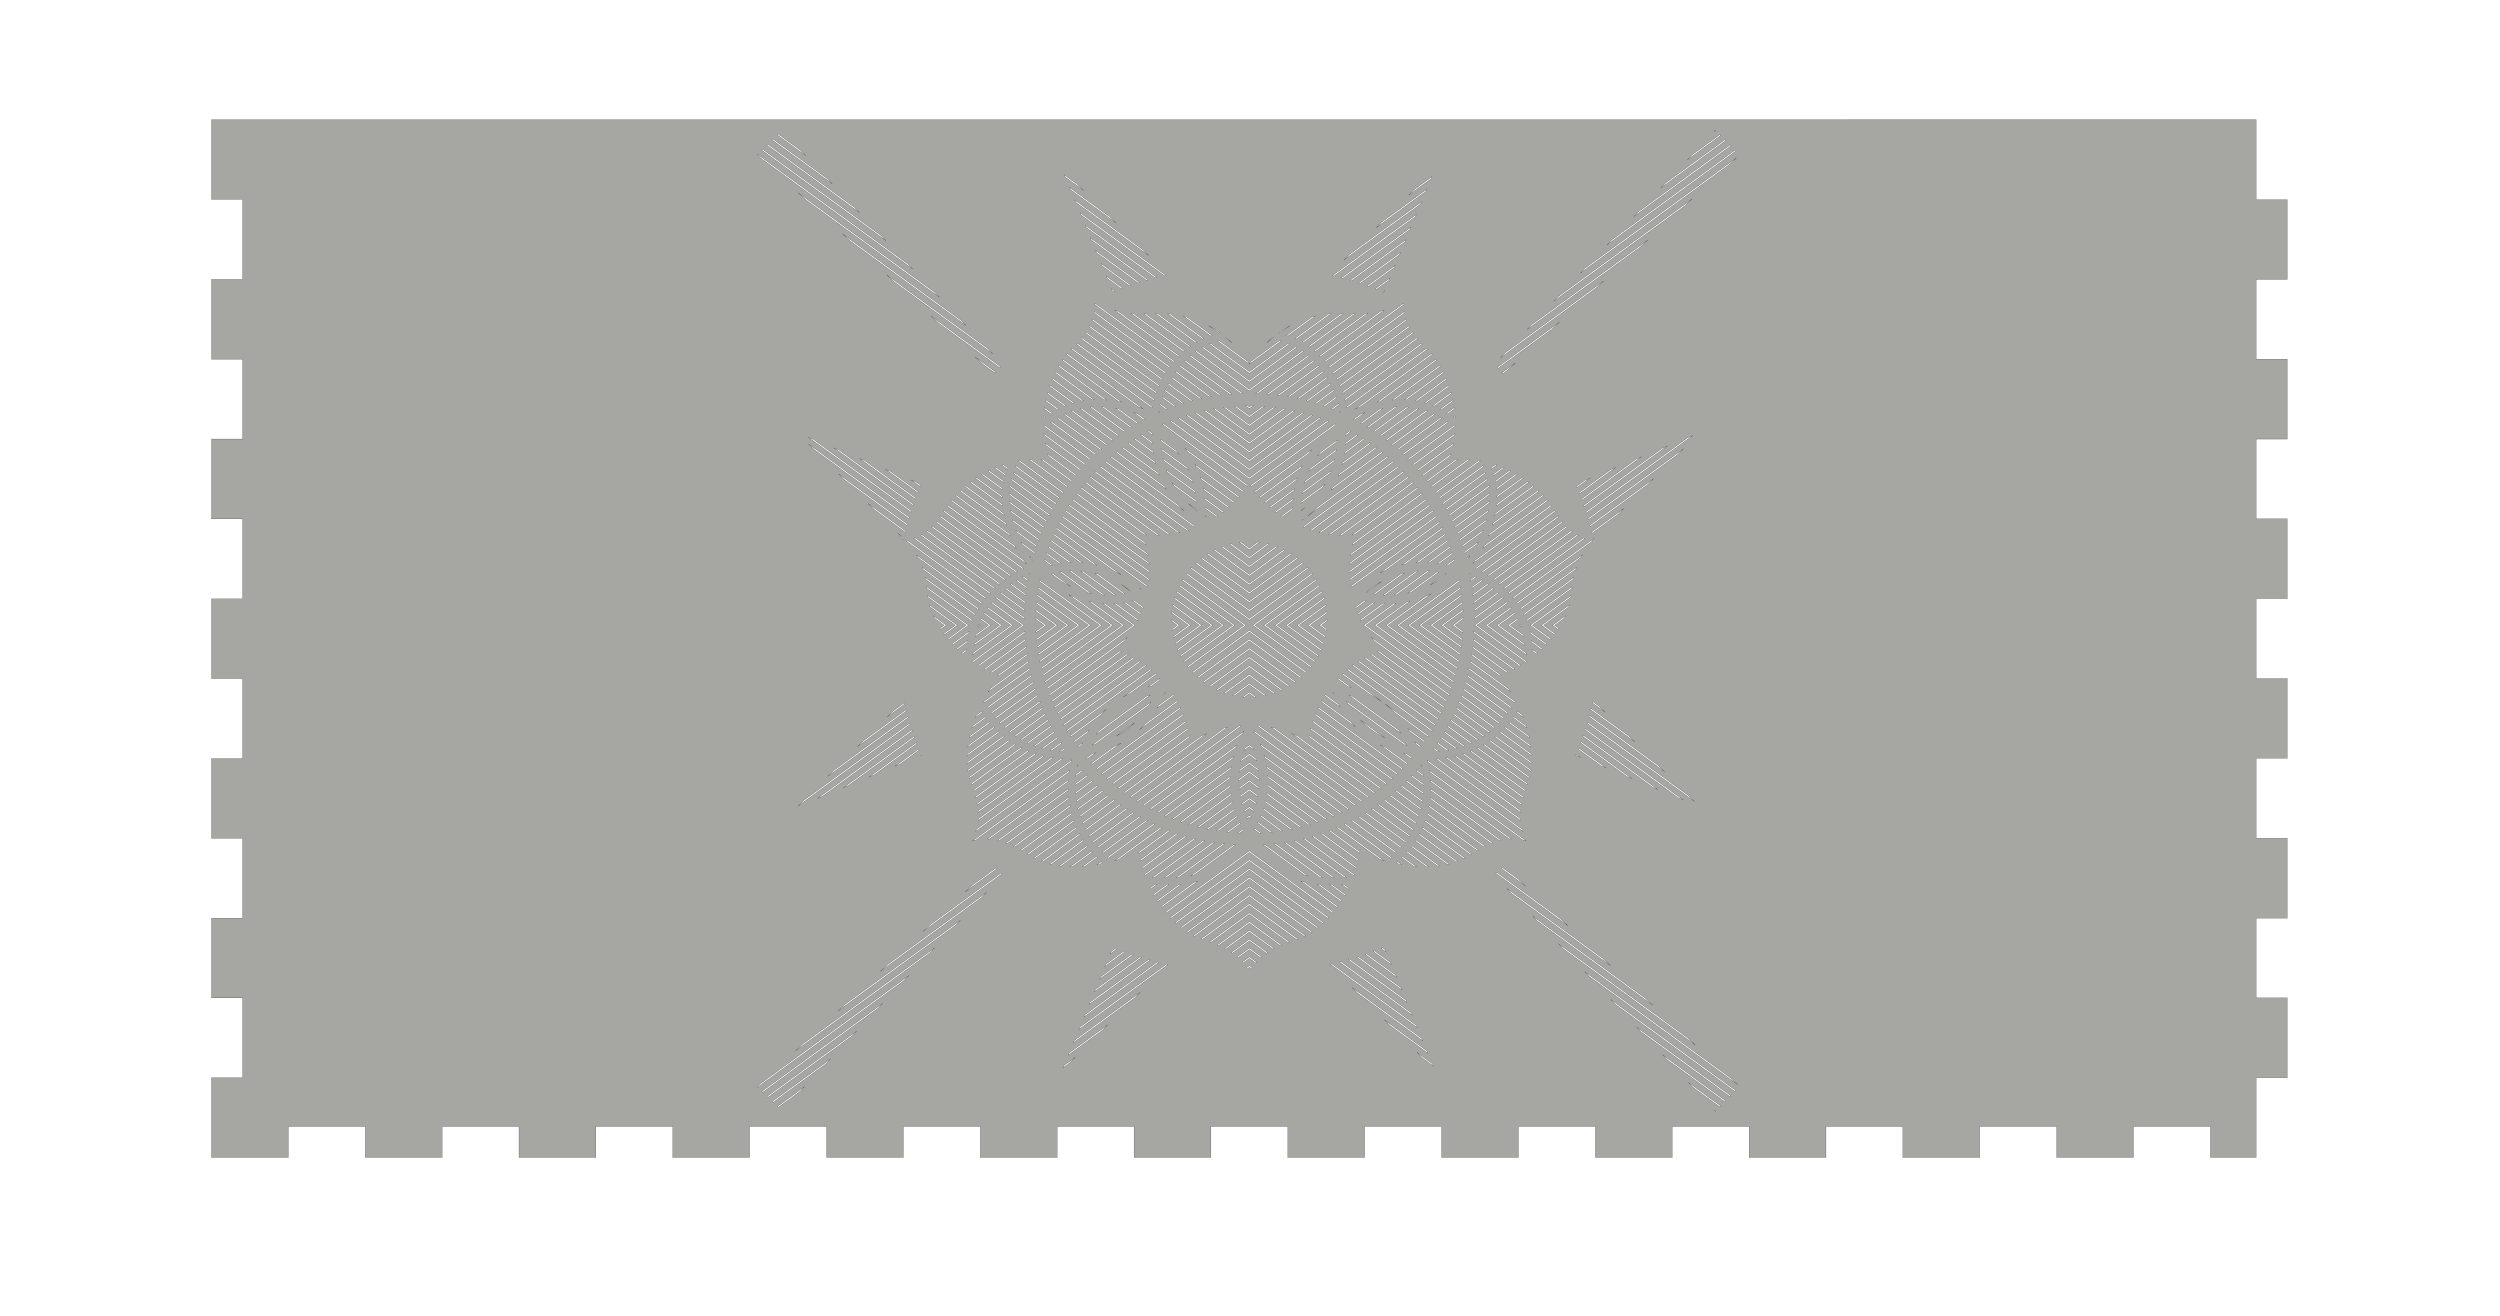 <?xml version="1.0" encoding="UTF-8" standalone="no"?>
<!-- Created with Inkscape (http://www.inkscape.org/) -->

<svg
   xmlns:dc="http://purl.org/dc/elements/1.1/"
   xmlns:cc="http://creativecommons.org/ns#"
   xmlns:rdf="http://www.w3.org/1999/02/22-rdf-syntax-ns#"
   xmlns:svg="http://www.w3.org/2000/svg"
   xmlns="http://www.w3.org/2000/svg"
   xmlns:sodipodi="http://sodipodi.sourceforge.net/DTD/sodipodi-0.dtd"
   xmlns:inkscape="http://www.inkscape.org/namespaces/inkscape"
   version="1.1"
   id="svg2"
   xml:space="preserve"
   width="481.621mm"
   height="253.602mm"
   viewBox="0 0 1820.299 958.495"
   sodipodi:docname="Voorkant.svg"
   inkscape:version="0.91 r13725"><defs
     id="defs6" /><sodipodi:namedview
     pagecolor="#ffffff"
     bordercolor="#666666"
     borderopacity="1"
     objecttolerance="10"
     gridtolerance="10"
     guidetolerance="10"
     inkscape:pageopacity="0"
     inkscape:pageshadow="2"
     inkscape:window-width="2560"
     inkscape:window-height="1381"
     id="namedview4"
     showgrid="false"
     units="mm"
     inkscape:zoom="0.47574603"
     inkscape:cx="1836.0923"
     inkscape:cy="252.58771"
     inkscape:window-x="0"
     inkscape:window-y="0"
     inkscape:window-maximized="1"
     inkscape:current-layer="g10"
     inkscape:object-nodes="true"
     inkscape:object-paths="true" /><g
     id="g10"
     inkscape:groupmode="layer"
     inkscape:label="box-20170423_015345_480414"
     transform="matrix(1.333,0,0,-1.333,-1285.691,3380.331)"><path
       style="fill:#a6a6a3;fill-opacity:1;stroke:#000000;stroke-width:0.125;stroke-linecap:butt;stroke-linejoin:miter;stroke-miterlimit:10;stroke-dasharray:none;stroke-opacity:1"
       d="m 144.693,80.938 0,1.621 0,1.078 0,4.443 0,1.078 0,4.445 0,1.078 0,4.443 0,1.078 0,4.443 0,1.078 0,4.445 0,1.078 0,4.443 0,1.078 0,4.443 0,1.08 0,4.443 0,1.078 0,4.443 0,1.078 0,2.113 21.26,0 0,54.514 -21.26,0 0,3.035 0,1.082 0,4.445 0,1.078 0,4.443 0,1.078 0,4.445 0,1.076 0,4.445 0,1.078 0,4.443 0,1.078 0,4.445 0,1.078 0,4.443 0,1.078 0,4.443 0,1.078 0,4.445 0,1.078 0,0.693 21.26,0 0,54.512 -21.26,0 0,0.016 0,4.445 0,1.078 0,4.443 0,1.078 0,4.445 0,1.078 0,4.443 0,1.08 0,4.443 0,1.078 0,4.445 0,1.076 0,4.443 0,1.08 0,4.443 0,1.078 0,4.445 0,1.078 0,4.441 0,0.352 21.26,0 0,54.514 -21.26,0 0,0.357 0,1.08 0,4.443 0,1.078 0,4.443 0,1.078 0,4.443 0,2.096 0,4.445 0,1.078 0,4.441 0,1.08 0,4.443 0,1.078 0,4.445 0,1.078 0,4.441 0,1.08 0,4.445 0,1.078 0,2.357 21.26,0 0,54.514 -21.26,0 0,2.793 0,1.078 0,4.445 0,1.078 0,4.443 0,1.078 0,4.443 0,1.078 0,4.443 0,1.08 0,4.443 0,1.078 0,4.443 0,1.078 0,4.445 0,1.078 0,4.443 0,1.08 0,4.441 0,1.078 0,0.941 21.26,0 0,54.512 -21.26,0 0,4.213 0,1.08 0,4.443 0,1.078 0,4.443 0,1.08 0,4.441 0,1.08 0,4.443 0,1.078 0,4.443 0,1.082 0,4.439 0,1.08 0,4.443 0,1.078 0,4.443 0,1.078 0,4.445 0,0.6 21.26,0 0,54.512 -21.26,0 0,0.109 0,1.078 0,4.445 0,1.078 0,4.445 0,1.076 0,4.443 0,1.078 0,4.445 0,1.078 0,31.236 52.492,0 0,-21.262 52.494,0 0,21.262 52.494,0 0,-21.262 52.492,0 0,21.262 52.494,0 0,-21.262 52.492,0 0,21.262 52.494,0 0,-21.262 52.494,0 0,21.262 52.492,0 0,-21.262 52.494,0 0,21.262 52.494,0 0,-21.262 52.494,0 0,21.262 52.492,0 0,-21.262 52.494,0 0,21.262 52.492,0 0,-21.262 52.494,0 0,21.262 52.492,0 0,-21.262 52.494,0 0,21.262 52.494,0 0,-21.262 52.494,0 0,21.262 52.492,0 0,-21.262 52.494,0 0,21.262 52.492,0 0,-21.262 52.494,0 0,21.262 52.492,0 0,-21.262 52.494,0 0,21.262 31.234,0 0,-54.514 21.26,0 0,-4.334 0,-1.078 0,-4.443 0,-1.082 0,-4.441 0,-1.078 0,-4.443 0,-1.078 0,-4.443 0,-1.078 0,-4.445 0,-1.078 0,-4.443 0,-1.078 0,-4.445 0,-1.078 0,-4.443 0,-1.078 0,-4.443 0,-0.479 -21.26,0 0,-54.514 21.26,0 0,-0.23 0,-1.078 0,-4.443 0,-1.078 0,-4.445 0,-1.078 0,-4.445 0,-1.08 0,-4.439 0,-1.08 0,-4.443 0,-1.078 0,-4.445 0,-1.076 0,-4.445 0,-1.078 0,-4.443 0,-1.078 0,-4.443 0,-1.078 0,-3.504 -21.26,0 0,-54.512 21.26,0 0,-1.652 0,-1.078 0,-4.445 0,-1.076 0,-4.445 0,-1.078 0,-4.443 0,-1.08 0,-4.443 0,-1.076 0,-4.445 0,-1.078 0,-4.443 0,-1.08 0,-4.443 0,-1.078 0,-4.443 0,-1.08 0,-4.441 0,-1.08 0,-2.082 -21.26,0 0,-54.512 21.26,0 0,-4.088 0,-1.08 0,-4.441 0,-1.08 0,-4.443 0,-1.078 0,-4.443 0,-1.08 0,-4.441 0,-1.08 0,-4.445 0,-1.076 0,-4.443 0,-1.08 0,-4.443 0,-1.078 0,-4.445 0,-1.076 0,-4.445 0,-0.725 -21.26,0 0,-54.512 21.26,0 0,-1.061 0,-4.445 0,-1.08 0,-4.441 0,-1.078 0,-4.445 0,-1.078 0,-4.443 0,-1.08 0,-4.443 0,-1.078 0,-4.443 0,-1.078 0,-4.443 0,-1.078 0,-4.445 0,-1.078 0,-4.443 0,-1.078 0,-3.75 -21.26,0 0,-54.512 21.26,0 0,-1.404 0,-1.08 0,-4.438 0,-1.084 0,-4.443 0,-1.076 0,-4.445 0,-1.08 0,-4.441 0,-1.08 0,-4.443 0,-1.078 0,-4.443 0,-1.08 0,-4.443 0,-1.078 0,-4.443 0,-1.078 0,-4.443 0,-1.08 0,-2.33 -21.26,0 0,-54.512 z m 1026.855,7.135 0.168,0.166 -1.037,0.756 z m -640.107,2.506 15.619,11.381 3.266,3.457 -19.51,-14.213 z m 643.129,0.516 0.625,0.625 -22.73,16.559 3.27,-3.459 z m -646.609,2.965 37.312,27.184 3.264,3.455 -41.201,-30.016 z m 650.09,0.518 0.625,0.623 -44.42,32.359 3.262,-3.453 z m -653.617,3.012 59.303,43.203 3.279,3.471 -63.209,-46.049 z m 657.145,0.514 0.623,0.623 -66.398,48.373 3.258,-3.449 z m -660.627,2.967 81.01,59.02 3.262,3.455 -84.896,-61.85 z m 664.105,0.512 0.625,0.625 -88.09,64.174 3.266,-3.457 z m -667.586,2.969 102.699,74.818 3.266,3.459 -102.826,-74.912 -3.373,-3.131 z m 668.396,2.455 -5.416,5.025 -101.072,73.635 3.269,-3.461 z m -458.897,11.549 9.223,6.721 3.975,3.973 -12.559,-9.148 z m 251.041,1.242 -0.641,1.545 -15.236,11.1 3.977,-3.975 z m -247.473,7.373 27.814,20.264 3.969,3.971 -31.145,-22.691 z m 243.902,1.242 -0.639,1.543 -33.82,24.639 3.969,-3.969 z m -429.08,2.469 93.008,67.76 3.277,3.471 -90.854,-66.189 z m 610.307,4.145 -5.4,5.012 -89.1,64.912 3.256,-3.449 z m -421.563,0.754 46.393,33.799 3.984,3.984 -49.736,-36.234 z m 236.768,1.25 -0.639,1.541 -52.412,38.184 3.965,-3.965 z m -233.199,7.369 58.68,42.748 c -0.372,0.087 -0.742,0.18 -1.113,0.27 l -56.926,-41.471 z m 229.631,1.242 -0.639,1.545 -55.562,40.48 c -0.37,-0.091 -0.741,-0.18 -1.111,-0.27 z m -226.062,7.375 48.961,35.668 c -0.363,0.096 -0.726,0.186 -1.088,0.283 l -47.232,-34.41 z m 222.494,1.24 -0.639,1.545 -45.902,33.441 c -0.361,-0.099 -0.724,-0.19 -1.086,-0.287 z m -388.172,4.648 81.029,59.033 3.266,3.459 -78.881,-57.471 z m 169.246,2.723 39.406,28.709 c -0.353,0.102 -0.708,0.202 -1.061,0.307 l -37.705,-27.471 z m 215.357,1.244 -0.641,1.545 -36.422,26.535 c -0.347,-0.105 -0.693,-0.217 -1.041,-0.32 z m 165.332,0.146 -5.414,5.021 -77.131,56.193 3.266,-3.457 z m -377.121,7.225 30.012,21.863 c -0.341,0.109 -0.681,0.224 -1.021,0.334 l -28.35,-20.652 z m 208.221,1.242 -0.641,1.545 -27.096,19.74 c -0.34,-0.113 -0.679,-0.224 -1.02,-0.334 z m -204.541,7.641 20.494,14.93 c -0.334,0.116 -0.667,0.235 -1,0.352 l -18.855,-13.736 z m 200.846,1.279 -0.639,1.545 -17.59,12.816 c -0.332,-0.119 -0.665,-0.236 -0.998,-0.354 z m -347.16,6.5 69.059,50.312 3.266,3.457 -66.912,-48.748 z m 149.883,0.834 11.4,8.307 c -0.326,0.122 -0.651,0.244 -0.977,0.367 l -9.785,-7.129 z m 193.709,1.281 -0.639,1.543 -8.549,6.229 c -0.324,-0.125 -0.65,-0.244 -0.975,-0.367 z m 145.98,2 -5.412,5.021 -65.16,47.473 3.266,-3.457 z m -336.123,5.334 2.445,1.781 c -0.319,0.128 -0.639,0.252 -0.957,0.381 l -0.848,-0.617 z m 186.574,1.279 -0.494,1.193 c -0.245,-0.101 -0.491,-0.195 -0.736,-0.295 z m -197.801,8.586 54.348,39.596 c -0.186,0.222 -0.365,0.452 -0.549,0.678 l -53.824,-39.213 c 0.013,-0.354 0.025,-0.706 0.025,-1.061 z m 210.773,0.014 c -6.8e-4,0.353 0.016,0.706 0.027,1.059 l -53.713,39.133 c -0.184,-0.226 -0.365,-0.456 -0.551,-0.678 z m -13.475,4.879 -43.43,31.641 c -0.203,-0.214 -0.407,-0.422 -0.611,-0.633 l 41.713,-30.389 c 0.804,-0.191 1.579,-0.398 2.328,-0.619 z m -183.803,0.014 c 0.748,0.221 1.523,0.426 2.326,0.617 l 41.797,30.451 c -0.204,0.21 -0.406,0.419 -0.607,0.633 z m -13.977,0.771 51.846,37.77 c -0.17,0.235 -0.34,0.471 -0.508,0.709 l -51.52,-37.533 c 0.064,-0.315 0.128,-0.63 0.182,-0.945 z m 211.734,0.012 c 0.054,0.315 0.117,0.63 0.182,0.945 l -51.404,37.451 c -0.168,-0.237 -0.335,-0.476 -0.506,-0.711 z m -186.787,1.199 c 0.534,0.05 1.101,0.088 1.656,0.129 l 35.07,25.549 c -0.223,0.196 -0.445,0.393 -0.666,0.594 z m 161.854,0 -35.977,26.209 c -0.221,-0.2 -0.441,-0.398 -0.664,-0.594 l 34.984,-25.488 c 0.555,-0.041 1.122,-0.077 1.656,-0.127 z m -143.545,0.229 26.68,19.438 c -0.27,0.157 -0.54,0.327 -0.809,0.49 l -27.279,-19.875 c 0.472,-0.019 0.926,-0.03 1.408,-0.053 z m 125.234,0 c 0.483,0.022 0.938,0.034 1.41,0.053 l -27.209,19.822 c -0.27,-0.164 -0.54,-0.332 -0.811,-0.488 z m -118.398,0.043 c 0.544,0.033 1.087,0.064 1.631,0.111 l 23.113,16.838 c -0.307,0.128 -0.615,0.271 -0.922,0.408 z m 111.566,0 -23.766,17.312 c -0.309,-0.137 -0.617,-0.276 -0.926,-0.404 l 23.059,-16.799 c 0.543,-0.046 1.089,-0.077 1.633,-0.109 z m -127.891,0.139 c 0.505,0.013 0.986,0.019 1.506,0.019 l 30.322,22.09 c -0.245,0.179 -0.489,0.36 -0.732,0.545 z m 144.211,0 -31.012,22.594 c -0.245,-0.185 -0.491,-0.364 -0.736,-0.543 l 30.242,-22.031 c 0.52,5e-4 1,-0.015 1.506,-0.019 z m -289.557,1.389 47.594,34.674 c -0.217,0.203 -0.434,0.406 -0.65,0.609 l -41.512,-30.242 z m 172.314,0.027 c 0.751,0.175 1.5,0.355 2.246,0.557 l 17.621,12.838 c -0.334,0.114 -0.672,0.227 -1.016,0.34 z m 90.229,0.012 -18.781,13.682 c -0.344,-0.114 -0.678,-0.226 -1.012,-0.34 l 17.545,-12.783 c 0.747,-0.202 1.497,-0.383 2.248,-0.559 z m -152.258,2.033 50.418,36.73 c -0.155,0.246 -0.313,0.489 -0.465,0.738 l -50.268,-36.623 c 0.105,-0.282 0.218,-0.564 0.314,-0.846 z m 214.322,0.012 c 0.096,0.282 0.211,0.565 0.316,0.848 l -50.152,36.537 c -0.153,-0.249 -0.308,-0.494 -0.463,-0.74 z m 104.605,2.07 -5.4,5.012 -36.518,26.604 c -0.203,-0.211 -0.408,-0.42 -0.611,-0.631 z m -320.877,2.516 49.904,36.357 c -0.14,0.258 -0.283,0.513 -0.42,0.773 l -49.879,-36.34 c 0.14,-0.265 0.263,-0.527 0.395,-0.791 z m 218.221,0.014 c 0.132,0.264 0.257,0.527 0.396,0.791 l -49.758,36.25 c -0.137,-0.261 -0.28,-0.515 -0.42,-0.773 z m -136.857,0.012 c 2.636,1.432 5.202,3.029 7.674,4.793 -0.229,0.096 -0.473,0.188 -0.707,0.283 z m 55.416,0.041 -6.846,4.986 c -0.228,-0.094 -0.466,-0.185 -0.689,-0.279 2.428,-1.73 4.948,-3.298 7.535,-4.707 z m -139.211,4.189 50.135,36.523 c -0.124,0.27 -0.246,0.541 -0.367,0.812 l -50.246,-36.607 c 0.164,-0.244 0.321,-0.486 0.479,-0.729 z m 223.086,0.004 0,0.008 c 0.157,0.243 0.314,0.486 0.479,0.73 l -50.117,36.504 c -0.121,-0.271 -0.245,-0.539 -0.369,-0.809 z m -95.656,3.77 c 0.17,0.083 0.355,0.159 0.527,0.24 l -4.441,3.236 c 1.271,-1.205 2.573,-2.37 3.914,-3.477 z m -31.711,0.051 c 1.35,1.117 2.66,2.293 3.939,3.51 l -4.479,-3.264 c 0.177,-0.083 0.365,-0.163 0.539,-0.246 z m -98.543,0.139 51.025,37.172 c -0.107,0.282 -0.206,0.568 -0.311,0.852 l -51.256,-37.34 c 0.183,-0.228 0.364,-0.457 0.541,-0.684 z m 228.732,0.012 c 0.177,0.227 0.36,0.456 0.543,0.684 l -51.123,37.244 c -0.105,-0.283 -0.207,-0.566 -0.314,-0.848 z m -93.689,1.877 c 0.318,0.125 0.651,0.245 0.977,0.367 l -21.666,15.785 -21.598,-15.736 c 0.326,-0.122 0.661,-0.242 0.979,-0.365 l 19.545,14.24 c 0.365,0.543 0.734,1.082 1.086,1.637 0.36,-0.567 0.738,-1.117 1.111,-1.672 z m -138.18,1.846 52.518,38.262 c -0.09,0.295 -0.172,0.594 -0.258,0.891 l -52.854,-38.506 c 0.05,-0.05 0.104,-0.101 0.154,-0.15 0.152,-0.167 0.29,-0.33 0.439,-0.496 z m 235.008,0.012 c 0.148,0.165 0.284,0.327 0.436,0.492 0.051,0.051 0.107,0.103 0.158,0.154 l -52.715,38.404 c -0.086,-0.297 -0.168,-0.594 -0.258,-0.889 z m -91.051,0.168 c 0.068,0.021 0.127,0.042 0.195,0.064 0.27,0.084 0.544,0.183 0.816,0.277 l -27.461,20.006 -27.41,-19.969 c 0.309,-0.109 0.619,-0.219 0.926,-0.314 0.03,-0.013 0.057,-0.017 0.086,-0.027 l 26.398,19.23 z m 5.26,2.184 c 0.284,0.148 0.567,0.3 0.852,0.457 l -32.561,23.721 -32.49,-23.67 c 0.283,-0.158 0.567,-0.311 0.85,-0.459 l 31.641,23.051 z m -152.723,1.105 54.688,39.84 c -0.071,0.309 -0.14,0.619 -0.207,0.93 L 731.729,237.625 c 0.205,-0.212 0.41,-0.423 0.617,-0.629 z m 242.021,0.012 c 0.207,0.206 0.41,0.418 0.615,0.629 l -54.955,40.037 c -0.068,-0.311 -0.136,-0.621 -0.207,-0.93 z m -84.795,1.621 c 0.249,0.173 0.498,0.355 0.746,0.535 l -36.959,26.926 -36.879,-26.867 c 0.248,-0.18 0.496,-0.364 0.744,-0.537 l 36.135,26.326 z m -160.516,1.99 51.5,37.52 c -1.093,-0.474 -2.195,-0.915 -3.305,-1.33 l -48.748,-35.514 c 0.183,-0.229 0.368,-0.452 0.553,-0.676 z m 248.598,0.014 c 0.185,0.224 0.37,0.443 0.553,0.672 l -48.898,35.627 c -1.144,0.434 -2.278,0.904 -3.404,1.4 z m -84.082,1.104 c 0.226,0.193 0.451,0.389 0.676,0.588 l -35.182,25.631 c -0.469,-0.018 -0.935,-0.045 -1.404,-0.059 z m -80.338,0.062 35.828,26.102 c -0.469,0.013 -0.936,0.041 -1.404,0.059 l -35.098,-25.568 c 0.224,-0.199 0.449,-0.396 0.674,-0.59 z m -147.123,1.18 13.814,10.062 c -0.211,0.206 -0.424,0.41 -0.635,0.617 l -7.771,-5.664 z m 59.971,1.578 40.016,29.154 c -0.644,-0.119 -1.289,-0.231 -1.936,-0.33 l -38.576,-28.104 c 0.164,-0.243 0.33,-0.481 0.496,-0.721 z m 254.547,0.012 c 0.165,0.237 0.33,0.475 0.492,0.717 l -38.615,28.133 c -0.649,0.102 -1.297,0.218 -1.943,0.34 z m -83.439,0.553 0,0.002 c 0.206,0.209 0.413,0.415 0.617,0.629 l -31.123,22.674 c -0.441,-0.037 -0.882,-0.08 -1.324,-0.115 z m -87.566,0.07 31.744,23.125 c -0.442,0.035 -0.882,0.076 -1.322,0.115 l -31.037,-22.611 c 0.204,-0.213 0.41,-0.42 0.615,-0.629 z m 225.328,1.904 -5.408,5.02 -2.981,2.17 c -0.198,-0.215 -0.401,-0.426 -0.6,-0.641 z m -311.494,1.574 32.48,23.66 c -0.55,-0.045 -1.104,-0.09 -1.65,-0.121 l -31.271,-22.783 c 0.145,-0.254 0.294,-0.505 0.441,-0.756 z m 259.793,0 c 0.148,0.251 0.296,0.502 0.441,0.756 l -31.293,22.799 c -0.547,0.034 -1.099,0.077 -1.65,0.123 z m -82.758,0.061 c 0.187,0.221 0.369,0.449 0.555,0.674 l -27.18,19.801 c -0.422,-0.058 -0.847,-0.099 -1.27,-0.152 z m -94.164,0.072 27.805,20.258 c -0.422,0.054 -0.847,0.098 -1.268,0.154 l -27.092,-19.738 c 0.185,-0.225 0.368,-0.453 0.555,-0.674 z m 97.164,3.756 c 0.171,0.234 0.345,0.468 0.514,0.705 l -23.359,17.018 c -0.397,-0.071 -0.795,-0.141 -1.193,-0.209 z m -100.162,0.076 23.951,17.449 c -0.398,0.069 -0.796,0.137 -1.193,0.209 L 802.818,253.342 c 0.169,-0.238 0.341,-0.472 0.512,-0.707 z m -82.213,0.344 26.303,19.162 c -0.466,0.019 -0.931,0.037 -1.393,0.065 l -25.303,-18.434 c 0.129,-0.266 0.261,-0.529 0.393,-0.793 z m 264.473,0 c 0.132,0.264 0.265,0.526 0.395,0.793 l -25.297,18.428 c -0.462,-0.026 -0.926,-0.045 -1.393,-0.062 z m -79.361,3.604 c 0.155,0.246 0.31,0.491 0.463,0.74 l -19.588,14.27 c -0.376,-0.085 -0.746,-0.176 -1.123,-0.258 z m -105.629,0.08 20.158,14.686 c -0.377,0.083 -0.75,0.173 -1.125,0.258 l -19.492,-14.199 c 0.152,-0.249 0.304,-0.498 0.459,-0.744 z m -81.551,0.822 21.068,15.348 c -0.403,0.062 -0.795,0.142 -1.193,0.213 L 718.701,258.312 c 0.114,-0.279 0.232,-0.552 0.348,-0.828 z m 268.613,0.012 c 0.116,0.274 0.233,0.546 0.346,0.822 l -20.191,14.711 c -0.396,-0.07 -0.786,-0.147 -1.188,-0.209 z m -78.969,3.311 c 0.139,0.258 0.274,0.521 0.41,0.781 l -15.828,11.531 c -0.363,-0.099 -0.73,-0.188 -1.094,-0.283 z m -110.553,0.084 16.416,11.959 c -0.364,0.096 -0.731,0.185 -1.094,0.283 l -15.73,-11.461 c 0.136,-0.261 0.269,-0.523 0.408,-0.781 z m -80.898,1.303 16.521,12.037 c -0.356,0.101 -0.72,0.191 -1.07,0.299 l -15.75,-11.475 c 0.098,-0.289 0.199,-0.574 0.299,-0.861 z m 272.225,0 c 0.1,0.287 0.2,0.572 0.297,0.861 l -15.703,11.441 c -0.351,-0.107 -0.713,-0.199 -1.07,-0.299 z m -78.586,3.035 c 0.122,0.271 0.244,0.542 0.363,0.814 l -12.082,8.803 c -0.345,-0.109 -0.687,-0.22 -1.033,-0.326 z m -114.922,0.088 12.656,9.221 c -0.346,0.106 -0.69,0.216 -1.035,0.324 l -11.986,-8.73 c 0.12,-0.273 0.243,-0.544 0.365,-0.814 z m -80.252,1.773 12.467,9.082 c -0.31,0.132 -0.606,0.278 -0.91,0.416 l -11.801,-8.598 c 0.08,-0.301 0.161,-0.601 0.244,-0.9 z m 275.295,0 c 0.084,0.299 0.164,0.597 0.244,0.898 l -11.738,8.553 c -0.305,-0.137 -0.603,-0.279 -0.914,-0.41 z m -78.219,2.77 c 0.105,0.283 0.211,0.565 0.312,0.85 l -8.27,6.025 c -0.334,-0.12 -0.671,-0.231 -1.006,-0.348 z m -118.721,0.09 8.859,6.455 c -0.334,0.117 -0.671,0.229 -1.004,0.348 l -8.166,-5.949 c 0.101,-0.285 0.206,-0.57 0.311,-0.854 z m -79.605,2.24 8.854,6.449 c -0.271,0.163 -0.54,0.33 -0.805,0.498 l -8.238,-6.002 c 0.062,-0.315 0.123,-0.632 0.189,-0.945 z m 277.795,0.014 c 0.065,0.311 0.129,0.625 0.191,0.938 l -8.164,5.947 c -0.264,-0.167 -0.532,-0.331 -0.803,-0.492 z m -77.871,2.512 c 0.086,0.299 0.161,0.602 0.242,0.902 l -4.377,3.188 c -0.318,-0.128 -0.634,-0.257 -0.953,-0.383 z m -121.908,0.098 4.98,3.629 c -0.319,0.126 -0.635,0.257 -0.953,0.385 l -4.27,-3.111 c 0.081,-0.301 0.157,-0.603 0.242,-0.902 z m 59.639,1.342 1.248,0.912 1.25,-0.912 c 0.483,0.013 0.966,0.013 1.449,0.021 l -2.699,1.967 -2.697,-1.963 c 0.483,-0.013 0.966,-0.02 1.449,-0.025 z m 10.346,0.297 c 0.452,0.029 0.904,0.06 1.355,0.094 l -10.453,7.615 -10.439,-7.605 c 0.451,-0.034 0.903,-0.064 1.354,-0.094 l 9.086,6.619 z m -109.967,0.477 c 0.52,0.018 1.041,0.033 1.566,0.062 l 18.865,13.742 c -0.266,0.165 -0.526,0.337 -0.791,0.504 z m 201.707,0.014 -19.592,14.273 c -0.265,-0.166 -0.525,-0.339 -0.791,-0.504 l 18.803,-13.697 c 0.53,-0.033 1.055,-0.053 1.58,-0.072 z m -208.338,0.088 22.689,16.529 c -0.258,0.172 -0.515,0.346 -0.771,0.52 l -23.254,-16.941 c 0.443,-0.04 0.887,-0.076 1.336,-0.107 z m 214.99,0.012 c 0.448,0.029 0.894,0.064 1.336,0.104 l -23.225,16.92 c -0.255,-0.172 -0.509,-0.345 -0.766,-0.516 z m -91.045,0.082 c 0.424,0.049 0.848,0.1 1.271,0.152 l -17.717,12.906 -17.691,-12.889 c 0.422,-0.054 0.845,-0.104 1.268,-0.154 l 16.424,11.965 z m -156.289,0.414 5.363,3.908 c -0.273,0.166 -0.541,0.327 -0.811,0.486 l -4.684,-3.412 c 0.043,-0.328 0.085,-0.656 0.131,-0.982 z m 279.678,0 c 0.046,0.327 0.089,0.655 0.131,0.982 l -4.609,3.357 c -0.269,-0.16 -0.537,-0.32 -0.811,-0.486 z m -231.096,0.381 c 0.035,0.013 0.07,0.013 0.104,0.016 l 0.016,0 c 0.587,0.077 1.17,0.176 1.754,0.27 l 13.5,9.834 c -0.277,0.159 -0.558,0.313 -0.834,0.473 z m 205.773,0.021 c 0.39,0.075 0.778,0.149 1.16,0.232 l -25.855,18.838 c -0.248,-0.18 -0.501,-0.354 -0.75,-0.533 z m -229.016,0.012 25.457,18.547 c -0.249,0.179 -0.502,0.353 -0.75,0.533 l -25.861,-18.842 c 0.381,-0.084 0.767,-0.162 1.154,-0.238 z m 205.688,0.016 -14.447,10.523 c -0.276,-0.16 -0.555,-0.312 -0.832,-0.471 l 13.4,-9.762 c 0.625,-0.104 1.251,-0.207 1.879,-0.291 z m -67.812,0.125 c 0.399,0.066 0.797,0.138 1.195,0.207 l -24.566,17.896 -24.535,-17.875 c 0.397,-0.069 0.794,-0.143 1.191,-0.209 l 23.344,17.006 z m 6.564,1.23 c 0.379,0.08 0.755,0.172 1.133,0.256 l -31.068,22.633 -31.033,-22.609 c 0.38,-0.085 0.76,-0.167 1.141,-0.248 l 29.893,21.779 z m 90.662,0.195 c 0.338,0.114 0.668,0.232 0.998,0.352 l -27.713,20.191 c -0.239,-0.186 -0.48,-0.37 -0.721,-0.555 z m -241.166,0.029 27.428,19.982 c -0.24,0.185 -0.48,0.369 -0.719,0.555 l -27.707,-20.186 c 0.329,-0.121 0.661,-0.238 0.998,-0.352 z m 182.828,0.285 c 0.064,0.314 0.129,0.629 0.188,0.945 l -0.328,0.24 c -0.308,-0.137 -0.62,-0.269 -0.93,-0.404 z m -124.381,0.104 0.959,0.699 c -0.309,0.135 -0.622,0.263 -0.93,0.4 l -0.215,-0.156 c 0.059,-0.316 0.123,-0.629 0.186,-0.943 z m -16.949,0.848 c 1.018,0.349 2.029,0.726 3.033,1.129 l 4.855,3.537 c -0.287,0.151 -0.573,0.302 -0.859,0.455 z m 115.236,0.016 c 0.366,0.095 0.734,0.182 1.1,0.279 l -37.266,27.148 -37.215,-27.111 c 0.363,-0.098 0.73,-0.189 1.094,-0.283 l 36.121,26.316 z m 42.695,0.129 -6.809,4.961 c -0.284,-0.152 -0.567,-0.303 -0.852,-0.453 l 4.592,-3.348 c 1.015,-0.416 2.039,-0.8 3.068,-1.16 z m 46.992,0.779 c 0.289,0.147 0.576,0.298 0.857,0.451 l -28.91,21.062 c -0.23,-0.191 -0.457,-0.386 -0.688,-0.576 z m -251.656,0.037 28.719,20.922 c -0.232,0.191 -0.46,0.388 -0.691,0.58 l -28.883,-21.043 c 0.282,-0.155 0.565,-0.31 0.855,-0.459 z m 167.924,0.73 c 0.347,0.105 0.693,0.212 1.039,0.32 l -43.16,31.443 -43.111,-31.406 c 0.344,-0.107 0.686,-0.221 1.031,-0.326 l 42.08,30.656 z m -182.562,0.639 1.305,0.951 c -0.293,0.151 -0.585,0.301 -0.873,0.443 l -0.496,-0.361 c 0.02,-0.345 0.039,-0.689 0.064,-1.033 z m 280.873,0 c 0.025,0.343 0.044,0.687 0.064,1.031 l -0.43,0.314 c -0.287,-0.143 -0.578,-0.295 -0.869,-0.445 z m -92.604,1.219 c 0.332,0.116 0.663,0.235 0.994,0.354 l -48.822,35.568 -48.773,-35.533 c 0.334,-0.12 0.669,-0.229 1.004,-0.346 l 47.77,34.801 z m 82.549,0.092 c 0.268,0.17 0.533,0.331 0.799,0.496 l -29.586,21.553 c -0.223,-0.197 -0.447,-0.394 -0.67,-0.59 z m -260.697,0.049 29.426,21.438 c -0.224,0.196 -0.445,0.392 -0.668,0.59 l -29.557,-21.531 c 0.266,-0.165 0.53,-0.326 0.799,-0.496 z m 183.605,1.898 c 0.32,0.126 0.64,0.252 0.959,0.381 l -54.244,39.518 -54.184,-39.475 c 0.318,-0.128 0.635,-0.259 0.953,-0.385 l 53.23,38.781 z m 81.641,0.754 c 0.286,0.158 0.568,0.306 0.852,0.457 l -30.525,22.238 c -0.215,-0.203 -0.434,-0.401 -0.65,-0.604 z m -269.801,0.043 30.303,22.076 c -0.216,0.203 -0.437,0.4 -0.652,0.604 L 717.631,287.625 c 0.284,-0.151 0.566,-0.299 0.854,-0.457 z m 193.42,1.387 c 0.064,0.029 0.128,0.055 0.191,0.084 0.048,0.253 0.086,0.507 0.129,0.762 L 854.625,331.363 c -0.164,-0.24 -0.323,-0.485 -0.484,-0.727 z m -117.02,0.051 57.58,41.949 c -0.161,0.242 -0.321,0.485 -0.484,0.725 l -58.021,-42.271 c 0.307,-0.138 0.618,-0.266 0.926,-0.402 z m 198.293,0.969 0.006,0 c 0.259,0.116 0.521,0.235 0.777,0.346 0,0.056 -0.014,0.112 -0.014,0.168 l -31.814,23.178 c -0.206,-0.208 -0.414,-0.416 -0.621,-0.623 z m -279.604,0.033 0.006,0 31.654,23.061 c -0.209,0.208 -0.415,0.419 -0.623,0.629 l -31.855,-23.209 c 0,-0.037 -0.014,-0.076 -0.014,-0.113 0.275,-0.117 0.554,-0.244 0.832,-0.367 z m 71.182,3.734 2.605,1.9 c -0.022,0.342 -0.054,0.683 -0.07,1.025 l -3.385,-2.465 c 0.283,-0.154 0.565,-0.309 0.85,-0.461 z m 137.092,0.078 c 0.285,0.151 0.572,0.302 0.855,0.455 l -3.908,2.848 c -0.015,-0.344 -0.041,-0.687 -0.062,-1.031 z m -208.787,1.826 28.752,20.949 c -0.2,0.213 -0.395,0.43 -0.594,0.645 L 713.174,296.408 c -0.041,-0.387 -0.077,-0.775 -0.113,-1.162 z m 280.59,0 c -0.035,0.387 -0.074,0.776 -0.115,1.162 l -28.002,20.402 c -0.199,-0.214 -0.395,-0.431 -0.596,-0.645 z m -213.57,0.705 0.002,0 7.158,5.217 c 0.013,0.371 0.027,0.74 0.043,1.109 l -8.031,-5.852 c 0.274,-0.162 0.553,-0.314 0.828,-0.475 z m 146.459,0.065 c 0.275,0.159 0.549,0.319 0.822,0.48 l -8.588,6.256 c 0.019,-0.372 0.04,-0.743 0.053,-1.117 z m 229.473,0.662 -72.644,52.922 c -0.091,-0.294 -0.177,-0.591 -0.27,-0.885 l 69.471,-50.613 z m -603.707,1.168 3.432,1.42 66.963,48.785 c -0.094,0.292 -0.183,0.586 -0.275,0.879 z m 223.271,0.836 12.145,8.848 c 0.05,0.402 0.109,0.803 0.166,1.203 l -13.098,-9.541 c 0.263,-0.169 0.522,-0.343 0.787,-0.51 z m 155.477,0.064 c 0.264,0.166 0.525,0.337 0.787,0.504 l -13.721,9.994 c 0.06,-0.399 0.121,-0.799 0.174,-1.201 z m -138.146,0.537 0.002,0 10.395,7.572 c 0.71,0.841 1.395,1.699 2.057,2.576 l -12.436,-9.061 c -0.013,-0.343 -0.018,-0.686 -0.018,-1.031 1.2e-4,-0.019 0,-0.038 0,-0.057 z m 120.262,0.461 c 0,0.364 -0.013,0.727 -0.018,1.09 l -13.258,9.658 c 0.583,-0.812 1.183,-1.612 1.807,-2.395 z m -141.928,1.797 17.727,12.916 c 0.104,0.438 0.208,0.876 0.32,1.311 l -18.811,-13.703 c 0.254,-0.175 0.509,-0.349 0.764,-0.523 z m 164.158,0.053 c 0.256,0.174 0.513,0.344 0.768,0.52 l -19.525,14.223 c 0.117,-0.439 0.228,-0.88 0.336,-1.322 z m -221.438,0.322 24.562,17.895 c -0.193,0.219 -0.384,0.438 -0.576,0.658 l -23.736,-17.291 c -0.084,-0.42 -0.174,-0.84 -0.25,-1.262 z m 278.791,0 c -0.077,0.422 -0.168,0.841 -0.252,1.262 l -23.695,17.262 c -0.192,-0.22 -0.383,-0.438 -0.576,-0.656 z m -440.229,0.529 68.783,50.111 c -0.089,0.295 -0.177,0.589 -0.264,0.885 l -64.545,-47.021 z m 585.922,1.506 -56.516,41.172 c -0.096,-0.291 -0.188,-0.583 -0.285,-0.873 l 53.358,-38.873 z m -371.393,0.551 24.24,17.66 c 0.186,0.501 0.373,1.001 0.57,1.496 l -25.549,-18.613 c 0.244,-0.182 0.493,-0.362 0.738,-0.543 z m 172.549,0.043 c 0.245,0.18 0.488,0.364 0.732,0.545 l -26.391,19.227 c 0.207,-0.502 0.407,-1.009 0.602,-1.518 z m -369.73,0.574 3.432,1.422 50.867,37.059 c -0.099,0.289 -0.19,0.58 -0.287,0.869 z m 239.555,0.176 40.186,29.275 c -0.177,0.232 -0.365,0.457 -0.545,0.688 L 811.154,307.637 c -0.558,-0.793 -1.136,-1.573 -1.729,-2.342 z m -16.197,0.232 17.766,12.943 c 0.28,0.553 0.552,1.11 0.814,1.672 l -18.457,-13.445 c -0.048,-0.388 -0.084,-0.779 -0.123,-1.17 z m 356.475,0.188 -3.975,3.975 -61.002,44.441 c -0.086,-0.298 -0.165,-0.597 -0.252,-0.895 z m -236.9,0.309 c -0.043,0.395 -0.091,0.787 -0.143,1.18 l -18.75,13.662 c 0.248,-0.55 0.505,-1.096 0.77,-1.639 z m -17.033,0.381 c -0.536,0.728 -1.059,1.466 -1.564,2.215 l -36.666,26.713 c -0.179,-0.228 -0.363,-0.451 -0.539,-0.682 z m -132.748,1.176 32.424,23.621 c 0.35,0.63 0.712,1.253 1.082,1.871 l -34.211,-24.924 c 0.236,-0.189 0.468,-0.381 0.705,-0.568 z m 180.617,0.043 c 0.236,0.186 0.47,0.373 0.705,0.561 l -35.297,25.715 c 0.388,-0.627 0.765,-1.26 1.133,-1.9 z m 47.42,1.543 c -0.129,0.453 -0.25,0.91 -0.387,1.361 l -18.717,13.635 c -0.185,-0.226 -0.373,-0.448 -0.559,-0.672 z m -275.402,0.014 19.699,14.35 c -0.186,0.224 -0.376,0.447 -0.561,0.672 l -18.752,-13.662 c -0.138,-0.451 -0.258,-0.906 -0.387,-1.359 z m 43.482,1.602 45.494,33.145 c 1.293,1.403 2.649,2.747 4.059,4.033 l -50.236,-36.598 c 0.227,-0.195 0.456,-0.387 0.684,-0.58 z m 188.393,0.029 c 0.229,0.193 0.46,0.382 0.688,0.576 l -54.959,40.039 c 2.392,-1.85 4.655,-3.854 6.77,-6.01 z m 173.346,0.43 -40.461,29.479 c -0.101,-0.287 -0.2,-0.577 -0.303,-0.863 l 37.32,-27.188 z m -326.563,1.104 20.219,14.729 c 0.151,0.465 0.296,0.933 0.436,1.402 l -20.355,-14.83 c -0.105,-0.431 -0.203,-0.866 -0.299,-1.301 z m -206.873,0.066 3.434,1.422 34.846,25.387 c -0.104,0.285 -0.2,0.574 -0.303,0.859 z m 123.531,0.451 c 0.531,0.021 1.068,0.059 1.604,0.09 l 19.73,14.375 c -0.178,0.23 -0.36,0.455 -0.537,0.686 z m 284.742,0.014 0,0.002 -20.729,15.1 c -0.177,-0.231 -0.361,-0.456 -0.539,-0.686 l 19.66,-14.322 c 0.537,-0.033 1.075,-0.072 1.607,-0.094 z m -84.076,0.027 c -0.1,0.436 -0.203,0.872 -0.312,1.305 l -20.41,14.867 c 0.131,-0.458 0.265,-0.915 0.406,-1.369 z m -207.371,0.014 25.111,18.295 c -0.171,0.234 -0.335,0.473 -0.504,0.709 l -25.984,-18.93 c 0.456,-0.033 0.917,-0.051 1.377,-0.074 z m 298.156,0.012 c 0.459,0.024 0.918,0.045 1.373,0.076 l -25.916,18.881 c -0.17,-0.236 -0.333,-0.476 -0.504,-0.711 z m -305.633,0.76 29.705,21.641 c -0.164,0.241 -0.324,0.485 -0.486,0.727 l -30.42,-22.164 c 0.4,-0.07 0.798,-0.14 1.201,-0.203 z m 313.113,0.012 c 0.403,0.064 0.8,0.135 1.199,0.205 l -30.355,22.115 c -0.162,-0.242 -0.323,-0.484 -0.486,-0.725 z m -254.514,0.373 60.684,44.209 c -0.068,0.309 -0.139,0.618 -0.211,0.926 l -61.133,-44.539 c 0.218,-0.201 0.441,-0.396 0.66,-0.596 z m 195.898,0.018 c 0.22,0.199 0.437,0.403 0.656,0.604 l -61.635,44.902 c -0.074,-0.308 -0.134,-0.622 -0.203,-0.932 z m -134.963,2.266 30.195,22.002 c -0.191,0.22 -0.375,0.445 -0.568,0.662 l -28.836,-21.008 c -0.256,-0.556 -0.52,-1.108 -0.791,-1.656 z m 204.963,0.092 c 0.338,0.113 0.671,0.229 1.006,0.346 l -3.701,2.699 c -0.087,-0.295 -0.174,-0.59 -0.266,-0.885 z m -335.865,0.014 3.098,2.256 c -0.091,0.295 -0.18,0.591 -0.268,0.887 l -3.84,-2.799 c 0.335,-0.116 0.672,-0.232 1.01,-0.344 z m 327.447,0.605 c 0.083,0.3 0.159,0.596 0.246,0.9 l -29.932,21.807 c -0.155,-0.247 -0.312,-0.493 -0.469,-0.738 z m -123.506,0.041 c -0.257,0.537 -0.506,1.079 -0.748,1.623 l -27.965,20.373 c -0.194,-0.217 -0.377,-0.443 -0.568,-0.662 z m -195.391,0.061 30.068,21.906 c -0.157,0.246 -0.312,0.492 -0.467,0.738 l -29.848,-21.746 c 0.089,-0.304 0.164,-0.599 0.246,-0.898 z m 57.812,0.295 60.145,43.82 c -0.347,0.11 -0.693,0.218 -1.041,0.322 L 751.158,318.088 c 0.21,-0.207 0.417,-0.419 0.629,-0.625 z m 203.113,0.023 c 0.211,0.204 0.419,0.411 0.629,0.617 l -59.717,43.506 c -0.344,-0.102 -0.683,-0.22 -1.025,-0.328 z m -274.49,0.84 6.607,4.814 c -0.077,0.208 -0.148,0.409 -0.229,0.619 -0.029,0.076 -0.051,0.158 -0.08,0.234 l -7.232,-5.27 c 0.31,-0.134 0.62,-0.268 0.934,-0.398 z m 345.889,0 0,0 c 0.313,0.13 0.623,0.265 0.934,0.398 l -7.098,5.172 c -0.016,-0.043 -0.031,-0.09 -0.047,-0.133 -0.094,-0.244 -0.176,-0.478 -0.266,-0.719 z m 77.008,0.199 -24.48,17.836 c -0.106,-0.283 -0.211,-0.567 -0.318,-0.85 l 21.355,-15.559 z m -498.297,1.17 3.432,1.422 18.906,13.773 c -0.109,0.281 -0.213,0.564 -0.32,0.846 z m 191.529,0.297 19.883,14.484 c 0.077,0.411 0.146,0.823 0.215,1.236 l -19.529,-14.227 c -0.196,-0.494 -0.386,-0.993 -0.568,-1.494 z m -120.783,0.465 9.85,7.176 c -0.074,0.307 -0.143,0.616 -0.209,0.928 l -10.518,-7.666 c 0.033,-0.015 0.061,-0.031 0.094,-0.047 0.259,-0.133 0.522,-0.26 0.783,-0.391 z m 355.197,0 0,0 c 0.26,0.13 0.523,0.258 0.781,0.391 0.031,0.015 0.063,0.033 0.096,0.049 l -10.373,7.557 c -0.067,-0.311 -0.133,-0.622 -0.207,-0.928 z m -121.635,0.154 c -0.191,0.507 -0.389,1.011 -0.594,1.512 l -19.381,14.119 c 0.064,-0.41 0.131,-0.819 0.203,-1.227 z m -160.994,0.346 57.584,41.951 c -0.307,0.07 -0.612,0.149 -0.92,0.215 0.066,-0.056 0.133,-0.112 0.199,-0.168 -0.18,0.04 -0.361,0.074 -0.541,0.113 L 747.717,321.592 c 0.202,-0.213 0.404,-0.423 0.607,-0.635 z m 210.047,0.012 c 0.204,0.211 0.411,0.42 0.613,0.633 l -56.941,41.482 c -0.205,-0.044 -0.411,-0.081 -0.615,-0.127 0.051,0.046 0.104,0.092 0.154,0.137 -0.261,-0.058 -0.519,-0.124 -0.779,-0.184 z m 55.877,0.617 c 0.096,0.283 0.198,0.574 0.297,0.861 l -29.027,21.148 c -0.148,-0.251 -0.3,-0.501 -0.449,-0.752 z m -321.654,0.098 29.098,21.199 c -0.15,0.251 -0.301,0.498 -0.449,0.75 l -28.947,-21.088 c 0.1,-0.288 0.203,-0.578 0.299,-0.861 z m -21.242,1.09 13.416,9.773 c -0.036,0.335 -0.065,0.673 -0.094,1.012 l -14.146,-10.307 c 0.275,-0.16 0.547,-0.322 0.824,-0.479 z m 364.006,0 0,0 c 0.276,0.156 0.546,0.319 0.82,0.479 l -13.984,10.188 c -0.03,-0.337 -0.06,-0.672 -0.098,-1.006 z m -462.488,0.039 47.123,34.33 c -0.083,0.299 -0.168,0.599 -0.25,0.898 l -42.902,-31.256 z m 172.121,1.732 54.203,39.488 c -0.421,0.059 -0.842,0.107 -1.264,0.158 l -53.529,-38.998 c 0.194,-0.218 0.395,-0.432 0.59,-0.648 z m 216.729,0 c 0.196,0.216 0.394,0.431 0.588,0.648 l -53.541,39.006 c -0.421,-0.051 -0.841,-0.099 -1.262,-0.156 z m -141.881,0.391 23.355,17.016 c -0.207,0.209 -0.417,0.414 -0.627,0.621 L 820.279,326.336 c -0.143,-0.469 -0.288,-0.935 -0.441,-1.4 z m -152.611,0.354 17.285,12.592 c 0,0.361 -7.8e-4,0.72 0.012,1.084 l -18.072,-13.168 c 0.257,-0.172 0.517,-0.339 0.775,-0.508 z m 372.262,0 c 0.259,0.169 0.519,0.336 0.775,0.508 l -17.9,13.043 c 0.013,-0.364 0.012,-0.723 0.012,-1.084 z m -153.471,0.268 c -0.146,0.461 -0.288,0.923 -0.424,1.387 l -21.549,15.701 c -0.21,-0.207 -0.422,-0.414 -0.629,-0.623 z m 199.723,0.246 -8.578,6.25 c -0.111,-0.28 -0.222,-0.561 -0.334,-0.84 l 5.469,-3.984 z m -69.93,0.164 c 0.101,0.285 0.206,0.566 0.299,0.861 l -28.363,20.662 c -0.141,-0.256 -0.287,-0.51 -0.43,-0.766 z m -324.779,0.098 28.414,20.701 c -0.143,0.256 -0.29,0.509 -0.432,0.766 l -28.279,-20.604 c 0.091,-0.296 0.197,-0.577 0.297,-0.863 z m 438.33,0.014 -3.975,3.975 -39.381,28.689 c -0.081,-0.301 -0.154,-0.605 -0.236,-0.906 z m -506.783,0.895 3.43,1.422 3.037,2.211 c -0.114,0.278 -0.222,0.558 -0.334,0.836 z m 40.773,1.014 21.475,15.645 c 0.04,0.39 0.084,0.782 0.131,1.174 l -22.334,-16.27 c 0.242,-0.184 0.485,-0.367 0.729,-0.549 z m 380.006,0 c 0.244,0.181 0.487,0.365 0.729,0.549 l -22.146,16.135 c 0.046,-0.392 0.089,-0.784 0.129,-1.174 z m -301.574,0.234 50.051,36.465 c -0.473,0.019 -0.945,0.033 -1.418,0.043 l -49.188,-35.832 c 0.186,-0.224 0.367,-0.453 0.555,-0.676 z m 223.145,0 c 0.188,0.222 0.37,0.448 0.557,0.672 l -49.191,35.836 c -0.474,-0.013 -0.946,-0.022 -1.42,-0.041 z m -164.189,0.844 16.545,12.055 c 0.028,0.377 0.054,0.755 0.074,1.133 l -15.492,-11.287 c -0.387,-0.625 -0.763,-1.26 -1.127,-1.9 z m 104.156,0.785 c -0.39,0.661 -0.793,1.313 -1.207,1.957 l -14.99,10.922 c 0.018,-0.374 0.035,-0.748 0.059,-1.121 z M 1017,330.619 c 0.055,0.32 0.114,0.636 0.16,0.963 l -27.291,19.883 c -0.134,-0.261 -0.274,-0.519 -0.41,-0.779 z m -327.141,0.039 -0.002,0.074 27.447,19.996 c -0.136,0.261 -0.278,0.516 -0.412,0.777 l -27.189,-19.883 c 0.046,-0.328 0.102,-0.645 0.156,-0.965 z m -30.143,0.201 26.025,18.961 c 0.081,0.422 0.171,0.846 0.26,1.27 l -26.961,-19.645 c 0.226,-0.195 0.448,-0.394 0.676,-0.586 z m 387.275,0 c 0.228,0.192 0.45,0.391 0.676,0.586 l -26.762,19.498 c 0.089,-0.423 0.181,-0.845 0.262,-1.268 z m -78.994,1.137 c 0.18,0.229 0.36,0.458 0.539,0.688 l -43.387,31.609 c -0.572,0.062 -1.144,0.122 -1.717,0.172 z m -229.275,0.014 44.629,32.514 c -0.563,-0.044 -1.125,-0.095 -1.688,-0.15 l -43.475,-31.674 c 0.178,-0.23 0.354,-0.461 0.533,-0.689 z m 83.092,0.379 17.793,12.963 c -0.224,0.198 -0.446,0.396 -0.672,0.592 l -16.875,-12.291 c -0.077,-0.422 -0.161,-0.844 -0.246,-1.264 z m 62.32,0.561 c -0.079,0.411 -0.149,0.823 -0.221,1.236 l -16.232,11.828 c -0.225,-0.195 -0.453,-0.389 -0.676,-0.586 z M 656.32,333.91 687.326,356.5 c 0.128,0.456 0.262,0.911 0.398,1.367 l -32.039,-23.342 c 0.211,-0.206 0.421,-0.412 0.635,-0.615 z m 394.068,0 c 0.214,0.204 0.426,0.411 0.639,0.617 l -31.83,23.188 c 0.136,-0.458 0.274,-0.915 0.402,-1.373 z m -32.867,1.855 c 0.014,0.349 0.028,0.7 0.033,1.055 l -25.676,18.703 c -0.127,-0.267 -0.256,-0.531 -0.385,-0.797 z m -46.576,0.102 c 0.172,0.234 0.351,0.464 0.521,0.699 l -47.678,34.732 c 0.109,-0.443 0.223,-0.882 0.34,-1.322 z m -281.59,0.019 25.916,18.881 c -0.129,0.266 -0.258,0.532 -0.385,0.799 l -25.566,-18.625 c 0.013,-0.356 0.023,-0.704 0.035,-1.055 z m 46.432,0 46.699,34.02 c 0.116,0.437 0.217,0.876 0.324,1.314 l -47.537,-34.633 c 0.17,-0.235 0.342,-0.467 0.514,-0.701 z m -82.641,1.23 36.584,26.652 c 0.192,0.505 0.392,1.008 0.594,1.51 l -37.775,-27.52 c 0.198,-0.216 0.398,-0.429 0.598,-0.643 z m 400.416,0 c 0.201,0.215 0.402,0.427 0.6,0.645 l -37.539,27.35 c 0.201,-0.502 0.397,-1.006 0.588,-1.512 z m -230.727,2.031 13.084,9.533 c -0.238,0.186 -0.473,0.376 -0.713,0.559 l -12.277,-8.943 c -0.03,-0.383 -0.058,-0.767 -0.094,-1.148 z m 60.359,0.494 c -0.034,0.381 -0.062,0.762 -0.09,1.145 L 871.5,349.242 c -0.24,-0.183 -0.473,-0.377 -0.711,-0.562 z m 90.664,0.318 c 0.164,0.24 0.322,0.485 0.484,0.727 l -51.947,37.844 c 0.058,-0.404 0.118,-0.808 0.182,-1.211 z m -240.977,0.023 51.154,37.268 c 0.066,0.406 0.133,0.812 0.191,1.219 l -51.834,-37.762 c 0.162,-0.242 0.325,-0.484 0.488,-0.725 z m -82.695,0.498 43.137,31.428 c 0.297,0.586 0.603,1.167 0.914,1.744 l -44.609,-32.5 c 0.014,-0.016 0.025,-0.035 0.039,-0.051 0.17,-0.21 0.347,-0.413 0.52,-0.621 z m 406.334,0 c 0.172,0.208 0.349,0.409 0.519,0.619 0.015,0.018 0.028,0.037 0.043,0.055 l -44.342,32.303 c 0.308,-0.577 0.613,-1.157 0.908,-1.742 z m -39.098,0.871 c -0.026,0.379 -0.052,0.758 -0.086,1.141 l -23.563,17.166 c -0.12,-0.272 -0.234,-0.547 -0.355,-0.818 z m -327.959,0.135 23.883,17.398 c -0.121,0.271 -0.235,0.546 -0.355,0.818 l -23.439,-17.076 c -0.035,-0.383 -0.062,-0.761 -0.088,-1.141 z m 122.328,1.641 5.621,4.094 c -0.013,0.196 -0.012,0.394 -0.014,0.59 -1.965,-1.447 -3.836,-3.014 -5.607,-4.684 z m -218.584,0.021 25.551,18.613 c -0.077,0.303 -0.16,0.603 -0.236,0.906 l -21.342,-15.549 z m 383.109,0.539 c 0.157,0.245 0.311,0.494 0.467,0.74 L 921.783,384.5 c 0.024,-0.381 0.057,-0.762 0.086,-1.143 z m -245.893,0.027 54.344,39.59 c 0.03,0.38 0.059,0.76 0.084,1.141 l -54.889,-39.988 c 0.155,-0.247 0.304,-0.496 0.461,-0.742 z M 647.438,344 l 51.875,37.793 c 0.583,0.81 1.177,1.606 1.789,2.381 l -54.172,-39.467 c 0.169,-0.236 0.336,-0.473 0.508,-0.707 z m 411.834,0 c 0.173,0.235 0.34,0.472 0.51,0.709 l -53.795,39.193 c 0.604,-0.773 1.195,-1.563 1.77,-2.371 z m -236.125,1.387 8.643,6.295 c -0.256,0.173 -0.511,0.349 -0.77,0.52 l -7.887,-5.746 c 0.013,-0.335 0.014,-0.67 0.014,-1.006 l 0,-0.012 z m 68.061,0.451 c -0.826,0.679 -1.665,1.338 -2.527,1.973 l 0,-0.131 z m -8.27,0.002 c 0,0.357 0.014,0.715 0.014,1.07 l -7.262,5.291 c -0.258,-0.17 -0.512,-0.346 -0.768,-0.52 z m 226.096,0.561 -3.986,3.988 -17.844,12.998 c -0.076,-0.306 -0.144,-0.614 -0.221,-0.92 z m -92.324,0.994 c -0.069,0.41 -0.135,0.82 -0.211,1.232 l -20.936,15.254 c -0.113,-0.277 -0.222,-0.557 -0.336,-0.834 z m -38.041,0.104 0.002,0 c 0.15,0.251 0.299,0.502 0.447,0.754 l -57.5,41.891 c -0.013,-0.336 -0.018,-0.67 -0.018,-1.006 l 0,-0.062 z m -250.584,0.033 0.002,0.002 57.021,41.543 c 1.3e-4,0.02 0,0.042 0,0.061 0,0.337 -0.013,0.67 -0.018,1.006 l -57.449,-41.854 c 0.148,-0.252 0.294,-0.506 0.443,-0.758 z m -37.887,0.014 21.348,15.551 c -0.115,0.277 -0.225,0.558 -0.338,0.836 l -20.799,-15.154 c -0.077,-0.413 -0.142,-0.822 -0.211,-1.232 z m -45.297,0.131 54.426,39.65 c -0.3,0.141 -0.603,0.279 -0.9,0.424 l -54.004,-39.344 c 0.155,-0.245 0.32,-0.487 0.479,-0.73 z m 416.908,0 c 0.159,0.245 0.324,0.486 0.48,0.732 l -53.938,39.295 c -0.298,-0.145 -0.601,-0.283 -0.902,-0.424 z m -238.922,3.537 1.178,0.857 c -0.399,-0.22 -0.796,-0.444 -1.189,-0.672 0.013,-0.061 0.012,-0.125 0.012,-0.186 z m 158.023,0.18 c 0.142,0.255 0.289,0.508 0.43,0.764 l -59.461,43.318 c -0.029,-0.338 -0.064,-0.675 -0.088,-1.014 z m -338.463,0.018 0.072,0.055 c -0.018,0.054 -0.035,0.108 -0.053,0.162 0.028,-0.046 0.057,-0.092 0.084,-0.139 l 52.324,38.117 c -0.281,0.156 -0.566,0.307 -0.844,0.467 l -52.049,-37.92 c 0.156,-0.246 0.314,-0.492 0.465,-0.742 z m 421.814,0.002 c 0.15,0.251 0.309,0.496 0.465,0.742 l -51.973,37.865 c -0.279,-0.16 -0.564,-0.311 -0.846,-0.467 l 52.248,-38.064 0.088,0.139 c -0.019,-0.054 -0.037,-0.108 -0.055,-0.162 z m -338.406,0.019 59.059,43.027 c -0.024,0.34 -0.057,0.679 -0.086,1.018 l -59.398,-43.275 c 0.14,-0.257 0.284,-0.513 0.426,-0.77 z m 164.312,2.25 0.006,0 -0.891,0.648 c 0,-0.013 -0.012,-0.024 -0.012,-0.035 0.302,-0.2 0.598,-0.409 0.896,-0.613 z m 125.137,0.264 0,0 c -0.094,0.358 -0.183,0.714 -0.283,1.072 -0.025,0.089 -0.053,0.179 -0.078,0.268 l -17.711,12.902 c -0.105,-0.283 -0.208,-0.567 -0.314,-0.85 z m -323.686,0.156 18.232,13.285 c -0.107,0.282 -0.211,0.565 -0.316,0.848 l -17.551,-12.787 c -0.043,-0.149 -0.088,-0.297 -0.129,-0.445 -0.084,-0.3 -0.157,-0.6 -0.236,-0.9 z m -51.701,0.988 50.797,37.008 c -0.262,0.169 -0.526,0.336 -0.785,0.508 l -50.551,-36.83 c 0.183,-0.225 0.36,-0.456 0.539,-0.686 z m 426.873,0 c 0.179,0.231 0.355,0.464 0.539,0.689 l -50.469,36.77 c -0.26,-0.172 -0.528,-0.339 -0.791,-0.508 z m -83.748,0.268 c 0.135,0.261 0.275,0.519 0.408,0.781 l -60.127,43.805 c -0.301,-0.141 -0.606,-0.274 -0.904,-0.42 z m -259.311,0.051 60.301,43.93 c -0.296,0.147 -0.598,0.285 -0.896,0.428 l -59.809,-43.574 c 0.133,-0.263 0.27,-0.521 0.404,-0.783 z m -86.773,3.049 49.865,36.328 c -0.245,0.181 -0.49,0.361 -0.732,0.545 l -49.758,-36.25 c 0.212,-0.204 0.418,-0.414 0.625,-0.623 z m 432.789,0 c 0.208,0.21 0.416,0.421 0.629,0.625 l -49.672,36.188 c -0.243,-0.184 -0.49,-0.365 -0.736,-0.547 z m -84.684,0.965 c 0.128,0.267 0.247,0.539 0.373,0.807 l -38.707,28.199 c -1.396,0.593 -2.765,1.234 -4.109,1.918 z m -263.342,0.059 44.09,32.121 c -1.588,-0.891 -3.217,-1.716 -4.883,-2.477 l -39.59,-28.844 c 0.126,-0.268 0.256,-0.534 0.383,-0.801 z m 291.334,1.639 c -0.183,0.498 -0.37,0.996 -0.562,1.492 l -13.701,9.982 c -0.098,-0.289 -0.198,-0.579 -0.297,-0.867 z m -319.164,0.176 14.383,10.479 c -0.099,0.288 -0.198,0.575 -0.295,0.863 l -13.52,-9.85 c -0.194,-0.496 -0.384,-0.994 -0.568,-1.492 z m -60.336,0.221 49.627,36.154 c -0.229,0.193 -0.457,0.387 -0.684,0.582 l -49.676,-36.193 c 0.244,-0.182 0.493,-0.355 0.732,-0.543 z m 439.598,0 c 0.239,0.188 0.488,0.361 0.732,0.543 l -49.584,36.125 c -0.227,-0.195 -0.456,-0.386 -0.685,-0.578 z m -459.604,1.988 4.057,2.957 c -0.07,0.296 -0.144,0.592 -0.213,0.889 z m 373.404,0.06 c 0.12,0.273 0.237,0.547 0.355,0.82 l -27.51,20.043 c -0.699,0.136 -1.393,0.282 -2.084,0.439 z m -267.127,0.059 29.467,21.467 c -0.711,-0.173 -1.427,-0.336 -2.146,-0.486 l -27.668,-20.156 c 0.117,-0.274 0.228,-0.551 0.348,-0.824 z m -90.191,0.559 50.141,36.529 c -0.214,0.204 -0.424,0.41 -0.635,0.615 l -50.328,-36.664 c 0.277,-0.155 0.549,-0.319 0.822,-0.48 z m 447.437,0 c 0.272,0.161 0.544,0.324 0.82,0.479 l -50.23,36.596 c -0.211,-0.205 -0.422,-0.412 -0.637,-0.615 z m -451.912,2.26 51.441,37.477 c -0.2,0.215 -0.392,0.434 -0.588,0.65 l -51.814,-37.75 c 0.321,-0.125 0.644,-0.244 0.961,-0.377 z m 456.383,0 c 0.318,0.134 0.644,0.254 0.967,0.379 l -51.715,37.676 c -0.198,-0.217 -0.393,-0.435 -0.594,-0.65 z m 7.146,0.314 -0.551,0.553 c -0.013,-0.044 -0.021,-0.084 -0.031,-0.127 z m -99.959,1.037 c 0.113,0.278 0.224,0.555 0.334,0.834 l -20.152,14.682 c -0.544,0.029 -1.085,0.064 -1.625,0.105 z m -270.67,0.064 21.439,15.619 c -0.548,-0.049 -1.098,-0.091 -1.65,-0.125 l -20.117,-14.656 c 0.11,-0.279 0.217,-0.56 0.328,-0.838 z m -98.107,0.312 53.703,39.125 c -0.185,0.226 -0.362,0.456 -0.543,0.684 l -54.279,-39.547 c 0.375,-0.083 0.748,-0.169 1.119,-0.262 z m 466.799,0 c 0.372,0.094 0.746,0.182 1.123,0.264 l -54.176,39.469 c -0.182,-0.228 -0.361,-0.459 -0.547,-0.686 z m -77.137,0.975 c -0.286,0.579 -0.579,1.153 -0.879,1.723 l -8.508,6.199 c -0.09,-0.295 -0.184,-0.588 -0.275,-0.883 z m -150.508,0.094 c 0.421,0.045 0.836,0.104 1.254,0.158 l -7.01,5.107 -6.996,-5.098 c 0.421,-0.056 0.841,-0.115 1.266,-0.16 l 5.736,4.18 z m -161.738,0.111 9.447,6.883 c -0.091,0.293 -0.186,0.585 -0.275,0.879 l -8.283,-6.035 c -0.303,-0.571 -0.599,-1.146 -0.889,-1.727 z m 168.404,1.043 c 0.371,0.089 0.743,0.171 1.111,0.268 l -13.533,9.859 -13.508,-9.842 c 0.367,-0.096 0.737,-0.181 1.107,-0.27 l 12.4,9.033 z m 124.617,1.717 c 0.104,0.283 0.212,0.564 0.314,0.848 l -14.285,10.406 c -0.455,-0.03 -0.908,-0.064 -1.363,-0.084 z m -118.76,0.031 c 0.325,0.119 0.641,0.252 0.963,0.377 l -19.242,14.018 -19.211,-13.996 c 0.321,-0.125 0.637,-0.26 0.961,-0.379 l 18.25,13.297 z m -155.217,0.041 15.211,11.082 c -0.465,0.015 -0.927,0.041 -1.391,0.066 l -14.131,-10.295 c 0.102,-0.285 0.207,-0.567 0.311,-0.852 z m 160.418,2.188 c 0.292,0.143 0.579,0.297 0.867,0.445 l -24.348,17.736 -24.309,-17.711 c 0.29,-0.15 0.578,-0.303 0.871,-0.447 l 23.443,17.08 z m 115.096,2.141 c 0.096,0.291 0.197,0.582 0.291,0.873 l -9.24,6.729 c -0.408,-0.068 -0.819,-0.125 -1.229,-0.186 z m -277.041,0.082 9.967,7.26 c -0.414,0.058 -0.829,0.111 -1.242,0.176 l -9.014,-6.566 c 0.094,-0.291 0.194,-0.579 0.289,-0.869 z m 166.621,0.383 c 0.265,0.165 0.527,0.336 0.789,0.506 l -28.945,21.088 -28.902,-21.059 c 0.262,-0.17 0.523,-0.338 0.787,-0.504 l 28.115,20.482 z m -255.381,1.217 44.826,32.656 c -0.17,0.239 -0.334,0.477 -0.5,0.717 l -43.207,-31.477 c -0.36,-0.657 -0.734,-1.288 -1.119,-1.896 z m 454.447,0.012 c -0.385,0.609 -0.758,1.24 -1.117,1.896 l -43.092,31.393 c -0.166,-0.24 -0.33,-0.478 -0.5,-0.717 z m -76.734,0.682 c -0.582,0.819 -1.181,1.612 -1.791,2.387 l -0.504,0.367 c -0.081,-0.3 -0.171,-0.597 -0.254,-0.896 z m -300.586,0.283 2.227,1.623 c -0.083,0.299 -0.173,0.595 -0.254,0.895 l -0.154,-0.113 c -0.621,-0.778 -1.226,-1.581 -1.818,-2.404 z m 182.484,0.748 c 0.239,0.184 0.477,0.373 0.713,0.561 l -33.1,24.113 -33.053,-24.08 c 0.236,-0.188 0.474,-0.376 0.713,-0.561 l 32.34,23.562 z m 107.602,1.096 c 0.087,0.297 0.168,0.6 0.254,0.898 l -4.756,3.465 c -0.364,-0.095 -0.728,-0.198 -1.094,-0.287 z m -279.855,0.088 5.328,3.881 c -0.37,0.087 -0.739,0.182 -1.107,0.275 l -4.479,-3.264 c 0.085,-0.298 0.171,-0.596 0.258,-0.893 z m 176.076,2.049 c 0.217,0.201 0.429,0.407 0.643,0.611 l -36.852,26.846 -36.801,-26.811 c 0.213,-0.205 0.426,-0.412 0.643,-0.613 l 36.158,26.346 z m -259.473,3.461 38.4,27.975 c -0.153,0.249 -0.305,0.5 -0.453,0.75 l -37.486,-27.311 c -0.15,-0.48 -0.302,-0.953 -0.461,-1.414 z m 446.529,0 c -0.159,0.463 -0.313,0.938 -0.463,1.42 l -37.367,27.223 c -0.149,-0.251 -0.3,-0.502 -0.453,-0.752 z m -183.609,0.043 c 0.194,0.217 0.381,0.44 0.572,0.66 l -40.229,29.309 -40.174,-29.27 c 0.191,-0.221 0.378,-0.445 0.572,-0.662 l 39.602,28.852 z m -161.156,2.307 22.77,16.588 c -0.547,-0.026 -1.09,-0.07 -1.635,-0.111 L 730.469,389.029 c 0.461,-0.026 0.923,-0.054 1.385,-0.07 z m 242.963,0.027 c 0.462,0.021 0.924,0.041 1.385,0.072 l -22.414,16.33 c -0.546,0.046 -1.093,0.082 -1.641,0.113 z m -6.191,0.066 -22.631,16.488 c -0.461,-0.021 -0.923,-0.043 -1.381,-0.074 l 22.379,-16.303 c 0.541,-0.049 1.087,-0.078 1.633,-0.111 z m -230.477,0.049 c 0.56,0.041 1.118,0.086 1.674,0.143 l 22.209,16.178 c -0.451,0.035 -0.904,0.065 -1.357,0.09 z m -13.016,0.484 20.326,14.807 c -0.713,-0.145 -1.422,-0.3 -2.127,-0.471 l -19.418,-14.146 c 0.406,-0.07 0.812,-0.128 1.219,-0.189 z m 256.334,0.078 c 0.403,0.064 0.804,0.131 1.205,0.203 l -18.967,13.818 c -0.736,0.191 -1.473,0.37 -2.217,0.533 z m -22.236,0.711 -19.895,14.494 c -0.402,-0.064 -0.802,-0.132 -1.201,-0.203 L 957,390.922 c 0.739,-0.195 1.481,-0.38 2.23,-0.547 z m -63.139,0.047 c 0.173,0.233 0.336,0.473 0.506,0.709 l -43.244,31.506 -43.186,-31.463 c 0.169,-0.236 0.331,-0.478 0.504,-0.711 l 42.682,31.096 z m -148.322,0.168 c 0.77,0.185 1.537,0.378 2.295,0.592 l 18.385,13.395 c -0.394,0.074 -0.787,0.151 -1.184,0.217 z m -28.564,0.199 12.143,8.846 c -2.245,-1.085 -4.422,-2.311 -6.52,-3.67 l -5.225,-3.805 c -0.457,-0.371 -0.916,-0.74 -1.363,-1.125 0.32,-0.087 0.643,-0.164 0.965,-0.246 z m 284.541,0.033 c 0.073,0.032 0.145,0.068 0.219,0.1 l -0.176,0.129 c -0.015,-0.077 -0.029,-0.153 -0.043,-0.229 z m -300.705,0.031 0.012,0.014 c -0.013,0 -0.012,-3.8e-4 -0.012,0 -0.016,0.08 -0.031,0.16 -0.047,0.24 l -0.188,-0.135 c 0.079,-0.035 0.156,-0.074 0.234,-0.107 z m 284.307,0.051 c 0.172,0.046 0.344,0.086 0.516,0.133 -3.426,2.951 -7.159,5.49 -11.119,7.59 z m 20.295,1.781 c 0.288,0.149 0.569,0.308 0.854,0.461 l -3.805,2.771 c -0.054,-0.321 -0.105,-0.644 -0.162,-0.965 z m -308.506,0.051 3.117,2.271 c -0.058,0.32 -0.106,0.642 -0.16,0.963 l -3.807,-2.773 c 0.283,-0.153 0.564,-0.312 0.85,-0.461 z m -67.178,0.758 34.332,25.012 c -0.134,0.262 -0.273,0.525 -0.402,0.787 l -33.654,-24.52 c -0.086,-0.441 -0.184,-0.851 -0.275,-1.279 z m 442.793,0 c -0.092,0.43 -0.191,0.842 -0.277,1.285 l -33.529,24.426 c -0.13,-0.263 -0.27,-0.525 -0.404,-0.787 z m -175.852,1.102 c 0.151,0.25 0.292,0.507 0.439,0.76 l -42.213,30.752 38.619,28.137 c -0.176,0.232 -0.359,0.457 -0.539,0.686 l -39.561,-28.822 z m -91.031,0.043 43.193,31.469 -39.506,28.781 c -0.18,-0.229 -0.365,-0.454 -0.541,-0.686 l 38.564,-28.096 -42.15,-30.707 c 0.147,-0.253 0.288,-0.512 0.439,-0.762 z m -97.9,0.467 42.555,31.002 -41.127,29.963 c -0.074,-0.307 -0.147,-0.615 -0.219,-0.922 l 39.865,-29.041 -41.252,-30.053 c 0.059,-0.317 0.117,-0.633 0.178,-0.949 z m 301.93,0 c 0.268,0.165 0.534,0.332 0.799,0.5 l -7.242,5.277 c -0.045,-0.328 -0.091,-0.656 -0.139,-0.982 z m -15.186,0.018 c 0.062,0.317 0.12,0.634 0.18,0.951 l -41.223,30.033 39.916,29.08 c -0.072,0.308 -0.144,0.617 -0.219,0.924 l -41.184,-30.004 z m -301.826,0.039 6.584,4.795 c -0.046,0.326 -0.094,0.652 -0.139,0.979 l -7.242,-5.275 c 0.264,-0.168 0.53,-0.333 0.797,-0.498 z m 248.643,1.129 -10.082,7.348 c -0.124,-0.033 -0.248,-0.061 -0.371,-0.094 3.205,-2.771 6.709,-5.203 10.453,-7.254 z m 72.33,1.449 c 0.25,0.179 0.505,0.354 0.752,0.535 l -10.535,7.676 c -0.035,-0.334 -0.078,-0.665 -0.115,-0.998 z m -324.93,0.06 9.898,7.211 c -0.036,0.333 -0.078,0.663 -0.113,0.996 l -10.533,-7.672 c 0.246,-0.181 0.499,-0.356 0.748,-0.535 z m 75.012,0.506 c 2.125,1.353 4.158,2.834 6.09,4.436 z m 135.119,0.234 c 0.131,0.265 0.264,0.529 0.391,0.797 l -36.744,26.768 33.586,24.469 c -0.156,0.246 -0.313,0.491 -0.473,0.734 l -34.596,-25.203 z m -95.35,0.047 37.771,27.518 -34.535,25.16 c -0.16,-0.243 -0.315,-0.49 -0.471,-0.736 L 842,426.105 805.324,399.385 c 0.127,-0.268 0.256,-0.532 0.387,-0.797 z m -172.664,1.219 31.336,22.828 c -0.115,0.28 -0.22,0.56 -0.328,0.84 l -30.846,-22.471 c -0.05,-0.408 -0.108,-0.798 -0.162,-1.197 z m 440.615,0 c -0.054,0.4 -0.114,0.791 -0.164,1.201 l -30.711,22.375 c -0.11,-0.28 -0.217,-0.56 -0.332,-0.84 z m -364.545,0.195 35.826,26.102 -34.609,25.217 c -0.065,-0.314 -0.125,-0.631 -0.188,-0.945 l 33.316,-24.271 -34.5,-25.135 c 0.049,-0.323 0.104,-0.644 0.154,-0.967 z m 288.465,0.012 c 0.051,0.322 0.111,0.644 0.16,0.967 l -34.492,25.127 33.373,24.314 c -0.064,0.315 -0.123,0.631 -0.188,0.945 l -34.67,-25.26 z m 21.977,0.561 c 0.232,0.191 0.462,0.381 0.691,0.574 l -13.729,10.002 c -0.024,-0.343 -0.042,-0.687 -0.068,-1.029 z m -332.316,0.062 13.096,9.541 c -0.026,0.342 -0.043,0.689 -0.066,1.031 l -13.719,-9.996 c 0.229,-0.193 0.458,-0.385 0.689,-0.576 z m 91.145,0.137 0.943,0.688 c -0.049,0.019 -0.097,0.039 -0.146,0.059 -0.263,-0.252 -0.53,-0.499 -0.797,-0.746 z m 124.518,1.949 c 0.11,0.28 0.227,0.556 0.332,0.838 l -30.949,22.549 28.25,20.582 c -0.136,0.261 -0.264,0.527 -0.404,0.785 l -29.326,-21.367 z m -99.033,0.051 32.031,23.336 -29.266,21.32 c -0.14,-0.259 -0.268,-0.526 -0.404,-0.787 l 28.188,-20.533 -30.879,-22.498 c 0.105,-0.282 0.221,-0.558 0.33,-0.838 z m 219.131,0.814 c 0.216,0.203 0.425,0.407 0.639,0.611 l -16.84,12.271 c -0.012,-0.35 -0.028,-0.701 -0.043,-1.051 z m -339.201,0.066 0.002,0 16.232,11.826 c -0.015,0.349 -0.03,0.699 -0.041,1.049 l -16.83,-12.26 c 0.212,-0.204 0.421,-0.413 0.637,-0.615 z m 293.701,1.027 -29.412,21.428 46.324,33.748 c -0.081,0.301 -0.167,0.6 -0.25,0.9 l -47.559,-34.648 27.057,-19.713 c 1.298,-0.532 2.579,-1.101 3.84,-1.715 z m 20.801,0.33 c 0.043,0.332 0.077,0.665 0.117,0.998 l -27.59,20.1 26.686,19.439 c -0.054,0.321 -0.113,0.641 -0.168,0.961 L 969.346,426.109 Z m -289.887,0.012 28.947,21.088 -27.939,20.355 c -0.054,-0.32 -0.114,-0.639 -0.166,-0.959 l 26.623,-19.396 -27.578,-20.092 c 0.037,-0.332 0.072,-0.664 0.113,-0.996 z m 21.865,0.441 c 1.142,0.517 2.302,0.999 3.473,1.449 l 26.35,19.197 -47.508,34.609 c -0.083,-0.299 -0.167,-0.595 -0.248,-0.895 l 46.275,-33.715 z m -96.562,0.359 27.846,20.287 -13.691,9.975 c -0.186,-0.225 -0.368,-0.452 -0.551,-0.678 l 12.762,-9.297 -26.225,-19.105 c -0.054,-0.396 -0.1,-0.79 -0.141,-1.182 z m 439.273,0 c -0.04,0.393 -0.088,0.789 -0.143,1.186 l -26.221,19.102 12.758,9.297 c -0.184,0.226 -0.366,0.452 -0.553,0.678 l -13.691,-9.975 z m -46.795,0.955 c 0.202,0.215 0.401,0.43 0.6,0.646 l -19.887,14.488 c -4e-4,-0.358 -0.012,-0.714 -0.012,-1.072 z m -345.586,0.074 19.287,14.051 c 0,0.357 -0.012,0.713 -0.014,1.07 l -19.869,-14.477 c 0.197,-0.215 0.395,-0.43 0.596,-0.645 z m 223.805,0.293 c 0.087,0.297 0.17,0.595 0.252,0.895 l -24.803,18.07 22.609,16.471 c -0.115,0.275 -0.238,0.546 -0.357,0.818 l -23.732,-17.289 z m -102.051,0.053 25.957,18.91 -23.666,17.244 c -0.12,-0.274 -0.24,-0.546 -0.355,-0.822 l 22.539,-16.422 -24.73,-18.016 c 0.083,-0.3 0.169,-0.597 0.256,-0.895 z m -27.826,1.816 6.471,4.715 c -0.099,0.288 -0.193,0.577 -0.295,0.863 l -7.266,-5.293 c 0.364,-0.092 0.728,-0.187 1.09,-0.285 z m 157.457,0.125 c 0.363,0.096 0.725,0.196 1.09,0.285 l -7.098,5.17 c -0.102,-0.287 -0.193,-0.577 -0.291,-0.865 z m 30.963,0.615 -22.447,16.354 52.588,38.312 c -0.09,0.296 -0.177,0.593 -0.27,0.889 l -53.805,-39.201 21.871,-15.932 c 0.69,-0.13 1.378,-0.27 2.062,-0.422 z m -218.971,0.172 c 0.669,0.139 1.34,0.27 2.014,0.389 l 21.682,15.793 -53.758,39.166 c -0.091,-0.294 -0.178,-0.59 -0.268,-0.885 l 52.543,-38.281 z m 254.865,0.207 c 0.03,0.338 0.065,0.675 0.094,1.014 l -20.537,14.961 19.834,14.449 c -0.044,0.329 -0.088,0.658 -0.133,0.986 l -21.188,-15.436 z m 30.305,0.014 c 0.186,0.225 0.377,0.449 0.559,0.676 l -20.986,15.289 34.02,24.785 c -0.252,0.177 -0.505,0.354 -0.76,0.529 l -34.748,-25.314 z m -321.271,0.014 21.896,15.951 L 708.664,441.5 c -0.044,-0.328 -0.089,-0.656 -0.131,-0.984 l 19.77,-14.402 -20.506,-14.938 c 0.028,-0.339 0.061,-0.675 0.09,-1.014 z m -30.23,0.065 21.809,15.887 -34.746,25.314 c -0.254,-0.175 -0.507,-0.35 -0.758,-0.527 l 34.023,-24.787 -20.885,-15.213 c 0.181,-0.226 0.372,-0.449 0.557,-0.674 z m 91.076,0.086 10.658,7.764 c -0.114,0.276 -0.239,0.548 -0.355,0.822 l -11.5,-8.379 c 0.401,-0.062 0.799,-0.137 1.197,-0.207 z m 169.113,0.096 c 0.405,0.068 0.811,0.129 1.219,0.189 l -11.391,8.299 c -0.116,-0.275 -0.236,-0.548 -0.35,-0.824 z m -175.582,0.719 0.006,0 15.254,11.113 c -0.128,0.266 -0.25,0.534 -0.381,0.799 l -0.072,-0.051 c 0,-0.109 -0.012,-0.216 -0.012,-0.324 -0.037,0.077 -0.08,0.153 -0.119,0.23 l -16.043,-11.686 c 0.457,-0.025 0.913,-0.048 1.367,-0.082 z m 191.209,0.021 -20.543,14.967 58.727,42.783 c -0.099,0.289 -0.199,0.577 -0.299,0.865 l -59.914,-43.648 20.41,-14.869 c 0.541,-0.026 1.081,-0.058 1.619,-0.098 z m -9.09,0.018 c 0.457,0.03 0.914,0.061 1.373,0.082 l -16.062,11.703 c -0.043,-0.087 -0.091,-0.173 -0.133,-0.26 -0.013,0.101 -0.013,0.203 -0.018,0.305 -0.125,-0.251 -0.236,-0.506 -0.357,-0.758 z m -191.094,0.018 c 0.529,0.033 1.059,0.059 1.59,0.08 l 20.377,14.844 c -0.013,0.013 -0.014,0.015 -0.014,0.021 l -59.848,43.602 c -0.1,-0.287 -0.199,-0.576 -0.297,-0.863 l 58.686,-42.752 z m 152.275,0.652 c 0.062,0.316 0.114,0.637 0.17,0.955 l -18.289,13.324 16.627,12.113 c -0.092,0.291 -0.196,0.575 -0.293,0.863 l -17.814,-12.977 z m -104.344,0.059 19.521,14.221 -17.744,12.928 c -0.098,-0.289 -0.201,-0.576 -0.293,-0.867 l 16.557,-12.061 -18.211,-13.266 c 0.056,-0.319 0.109,-0.639 0.17,-0.955 z m -166.299,0.334 19.062,13.887 -8.863,6.457 c -0.173,-0.234 -0.342,-0.468 -0.512,-0.703 l 7.895,-5.754 -17.191,-12.525 c -0.137,-0.455 -0.269,-0.909 -0.391,-1.361 z m 436.863,0.012 c -0.122,0.453 -0.252,0.908 -0.389,1.363 l -17.188,12.521 7.893,5.75 c -0.17,0.235 -0.341,0.469 -0.514,0.703 l -8.859,-6.453 z m -39.902,1.455 c 0.171,0.238 0.338,0.478 0.504,0.717 l -16.076,11.713 25.906,18.873 c 0.091,0.438 0.188,0.866 0.285,1.291 L 1014.824,426.125 Z m -356.945,0.08 16.951,12.35 -27.479,20.018 c 0.096,-0.423 0.191,-0.849 0.281,-1.285 L 690.402,426.125 674.438,414.492 c 0.166,-0.239 0.33,-0.478 0.5,-0.717 z m 324.299,1.621 0.002,0 c 0.019,0.348 0.028,0.697 0.043,1.045 l -13.291,9.686 12.818,9.338 c -0.033,0.337 -0.061,0.673 -0.096,1.01 l -14.205,-10.348 z m -291.711,0.035 14.678,10.695 -14.137,10.299 c -0.033,-0.336 -0.064,-0.673 -0.094,-1.01 l 12.752,-9.289 -13.24,-9.646 c 0.015,-0.349 0.024,-0.7 0.041,-1.049 z m 198.775,1.404 c 0.032,0.338 0.053,0.678 0.08,1.018 l -11.354,8.273 10.279,7.488 c -0.069,0.309 -0.14,0.617 -0.213,0.924 l -11.547,-8.412 z m -105.812,0.057 12.676,9.234 -11.475,8.359 c -0.074,-0.308 -0.145,-0.616 -0.213,-0.926 l 10.203,-7.434 -11.27,-8.211 c 0.026,-0.341 0.044,-0.684 0.078,-1.023 z m 233.863,0.529 c 0.153,0.251 0.303,0.503 0.451,0.754 l -10.914,7.951 17.312,12.611 c 0.049,0.401 0.099,0.802 0.152,1.193 l -18.949,-13.805 z m -361.875,0.086 11.828,8.619 -18.758,13.664 c 0.052,-0.388 0.1,-0.788 0.148,-1.186 l 17.129,-12.479 -10.797,-7.867 c 0.147,-0.251 0.297,-0.502 0.449,-0.752 z m -34.908,2.182 8.836,6.438 -3.824,2.785 c -0.159,-0.245 -0.32,-0.487 -0.475,-0.732 l 2.816,-2.053 -6.615,-4.82 c -0.257,-0.539 -0.501,-1.078 -0.738,-1.617 z m 431.572,0 c -0.237,0.538 -0.482,1.077 -0.738,1.615 l -6.619,4.822 2.818,2.053 c -0.155,0.245 -0.316,0.49 -0.475,0.734 l -3.824,-2.787 z m -69.723,1.098 c 0.013,0.355 0.017,0.71 0.019,1.064 l -5.867,4.275 5.633,4.105 c -0.019,0.345 -0.036,0.69 -0.059,1.035 l -7.057,-5.141 z m -292.049,0.055 7.254,5.285 -6.984,5.088 c -0.022,-0.345 -0.038,-0.69 -0.057,-1.035 l 5.562,-4.053 -5.791,-4.219 c 0,-0.356 0.013,-0.711 0.016,-1.066 z m 329.172,0.508 c 0.134,0.266 0.266,0.529 0.395,0.795 l -5.465,3.982 9.014,6.568 c 0.074,0.412 0.144,0.821 0.199,1.227 l -10.701,-7.795 z m -366.25,0.09 6.434,4.688 -10.506,7.654 c 0.058,-0.405 0.123,-0.814 0.197,-1.225 l 8.828,-6.43 -5.342,-3.893 c 0.127,-0.265 0.255,-0.53 0.389,-0.795 z m 236.275,0.725 c -2.5e-4,0.364 -0.013,0.726 -0.016,1.088 l -3.945,2.875 3.539,2.58 c -0.041,0.329 -0.079,0.657 -0.125,0.984 l -4.895,-3.564 z m -106.336,0.065 5.352,3.898 -4.814,3.508 c -0.046,-0.328 -0.085,-0.659 -0.125,-0.988 l 3.459,-2.52 -3.857,-2.811 c -0.013,-0.362 -0.012,-0.724 -0.014,-1.088 z m 238.18,3.283 c 0.221,0.564 0.428,1.125 0.621,1.684 l -1.467,-1.068 z m -369.977,0.098 0.711,0.52 -1.236,0.9 c 0.165,-0.472 0.34,-0.945 0.525,-1.42 z m 184.92,3.99 39.16,28.529 c -0.198,0.215 -0.404,0.423 -0.605,0.635 l -38.555,-28.088 -38.502,28.051 c -0.202,-0.212 -0.407,-0.421 -0.605,-0.637 z m -153.26,0.512 c 0.018,0.347 0.033,0.695 0.053,1.041 l -31.412,22.885 c -0.27,-0.163 -0.546,-0.32 -0.812,-0.486 z m 306.605,0.06 32.088,23.377 c -0.268,0.167 -0.544,0.324 -0.814,0.488 l -31.326,-22.822 c 0.02,-0.347 0.035,-0.695 0.053,-1.043 z M 662.008,430.25 c -0.091,0.423 -0.183,0.847 -0.26,1.268 l -10.914,7.951 c -0.199,-0.214 -0.4,-0.429 -0.596,-0.645 z m 382.891,0.139 11.572,8.434 c -0.197,0.216 -0.398,0.431 -0.598,0.646 l -10.723,-7.812 c -0.075,-0.421 -0.162,-0.844 -0.252,-1.268 z m -108.228,3.986 53.42,38.92 c -0.106,0.283 -0.218,0.562 -0.326,0.844 l -51.195,-37.299 c -0.65,-0.809 -1.283,-1.63 -1.898,-2.465 z m -166.816,0.137 c -0.617,0.834 -1.251,1.656 -1.902,2.465 l -50.965,37.131 c -0.107,-0.281 -0.218,-0.56 -0.324,-0.842 z m -69.406,0.867 c 0.03,0.337 0.061,0.673 0.094,1.01 l -27.547,20.068 c -0.285,-0.15 -0.565,-0.308 -0.848,-0.461 z m 305.897,0.057 28.223,20.562 c -0.283,0.153 -0.564,0.307 -0.85,0.457 l -27.465,-20.008 c 0.031,-0.338 0.063,-0.674 0.092,-1.012 z m -152.99,0.18 35.664,25.982 c -0.221,0.2 -0.451,0.39 -0.676,0.586 l -34.988,-25.49 -34.938,25.455 c -0.225,-0.197 -0.456,-0.384 -0.678,-0.584 z m -192.217,0.793 c -0.04,0.391 -0.079,0.786 -0.121,1.166 l -7.025,5.117 c -0.212,-0.205 -0.421,-0.412 -0.631,-0.619 z m 384.617,0.129 7.596,5.533 c -0.21,0.207 -0.42,0.415 -0.633,0.621 l -6.842,-4.984 c -0.044,-0.38 -0.081,-0.779 -0.121,-1.17 z m -344.785,3.984 c 0.04,0.33 0.082,0.661 0.123,0.99 l -23.555,17.158 c -0.304,-0.136 -0.601,-0.28 -0.902,-0.42 z m 304.854,0.057 24.256,17.67 c -0.301,0.14 -0.6,0.284 -0.904,0.42 l -23.477,-17.104 c 0.041,-0.329 0.086,-0.657 0.125,-0.986 z m -152.469,1.053 31.783,23.154 c -0.245,0.183 -0.501,0.354 -0.75,0.533 l -31.033,-22.609 -30.99,22.578 c -0.249,-0.179 -0.505,-0.35 -0.75,-0.533 z m -193.045,0.904 c -0.075,0.423 -0.154,0.838 -0.234,1.246 l -2.719,1.982 c -0.226,-0.195 -0.453,-0.391 -0.676,-0.588 z m 386.289,0.139 3.43,2.5 c -0.223,0.198 -0.45,0.392 -0.676,0.588 l -2.522,-1.838 c -0.081,-0.406 -0.157,-0.829 -0.232,-1.25 z m -104.867,0.916 46.662,33.992 c -0.114,0.276 -0.226,0.555 -0.342,0.83 l -47.279,-34.443 c 0.318,-0.129 0.639,-0.253 0.959,-0.379 z m -176.766,0.012 c 0.322,0.126 0.647,0.245 0.967,0.375 l -47.234,34.41 c -0.116,-0.276 -0.228,-0.554 -0.342,-0.83 z m -63.312,1.947 c 0.049,0.324 0.096,0.649 0.146,0.973 l -19.396,14.131 c -0.327,-0.121 -0.652,-0.242 -0.977,-0.367 z m 303.482,0.055 20.15,14.682 c -0.325,0.125 -0.651,0.248 -0.979,0.369 l -19.318,-14.074 c 0.051,-0.324 0.097,-0.652 0.146,-0.977 z m -68.174,0.037 49.621,36.15 c -0.122,0.27 -0.25,0.539 -0.373,0.809 l -50.15,-36.539 c 0.299,-0.145 0.601,-0.279 0.902,-0.42 z m -167.234,0.016 c 0.298,0.141 0.595,0.285 0.891,0.43 l -50.084,36.488 c -0.124,-0.27 -0.25,-0.538 -0.371,-0.809 z m 83.627,1.994 27.488,20.025 c -0.272,0.164 -0.553,0.317 -0.828,0.477 l -26.66,-19.424 -26.621,19.396 c -0.275,-0.16 -0.554,-0.312 -0.826,-0.477 z m 79.148,0.264 52.146,37.99 c -0.13,0.265 -0.254,0.532 -0.385,0.797 L 931.654,448.375 c 0.28,-0.159 0.566,-0.306 0.848,-0.461 z m -158.32,0.018 c 0.278,0.154 0.55,0.319 0.826,0.477 l -52.529,38.27 c -0.131,-0.265 -0.257,-0.531 -0.387,-0.797 z m 154.133,2.453 54.289,39.553 c -0.137,0.259 -0.276,0.517 -0.414,0.775 L 927.529,450.893 c 0.122,-0.08 0.244,-0.163 0.367,-0.242 0.139,-0.09 0.279,-0.177 0.418,-0.266 z m -149.982,0.043 c 0.263,0.169 0.53,0.334 0.791,0.506 l -54.574,39.76 c -0.139,-0.26 -0.279,-0.517 -0.416,-0.777 z m -75.854,0.043 c 0.059,0.316 0.121,0.63 0.182,0.945 l -27.609,20.115 c 0.462,-0.714 0.934,-1.417 1.414,-2.109 z m 301.83,0.055 25.939,18.896 c 0.481,0.694 0.955,1.4 1.418,2.115 l -27.541,-20.062 c 0.06,-0.317 0.125,-0.632 0.184,-0.949 z m -79.908,2.533 56.045,40.83 c -0.144,0.254 -0.288,0.51 -0.434,0.764 l -56.348,-41.053 c 0.244,-0.183 0.49,-0.362 0.736,-0.541 z m -142.154,0.043 c 0.245,0.179 0.482,0.369 0.725,0.551 l -56.248,40.979 c -0.146,-0.254 -0.29,-0.509 -0.434,-0.764 z m 71.107,0.564 22.729,16.557 c -0.302,0.143 -0.609,0.277 -0.914,0.414 l -21.814,-15.893 -21.781,15.869 c -0.304,-0.137 -0.613,-0.269 -0.914,-0.412 z m -149.902,1.617 c 0.068,0.31 0.133,0.62 0.203,0.93 l -31.246,22.766 c -0.162,-0.241 -0.326,-0.482 -0.494,-0.719 z m 299.883,0.053 31.574,23.004 c -0.168,0.238 -0.332,0.478 -0.494,0.721 l -31.285,-22.791 c 0.07,-0.31 0.137,-0.623 0.205,-0.934 z m -217.357,0.568 c 0.232,0.192 0.466,0.38 0.695,0.574 l -57.656,42.004 c -0.153,-0.249 -0.306,-0.497 -0.457,-0.746 z m 134.762,0.012 57.434,41.842 c -0.152,0.249 -0.302,0.5 -0.455,0.748 l -57.674,-42.018 c 0.229,-0.194 0.464,-0.381 0.695,-0.572 z m -131.324,3.014 c 0.216,0.202 0.432,0.403 0.646,0.607 L 772.375,472.42 c -1.752,0.812 -3.464,1.702 -5.133,2.66 z m 127.885,0.012 26.168,19.062 c -2.513,-1.735 -5.151,-3.292 -7.891,-4.668 l -18.92,-13.785 c 0.214,-0.204 0.426,-0.408 0.643,-0.609 z m -63.945,0.754 17.43,12.697 c -0.337,0.116 -0.674,0.232 -1.014,0.342 l -16.416,-11.959 -16.389,11.939 c -0.34,-0.11 -0.675,-0.225 -1.012,-0.342 z m -148.793,0.316 c 0.077,0.303 0.152,0.608 0.23,0.91 l -29.908,21.789 c -0.155,-0.247 -0.301,-0.499 -0.453,-0.748 z m 297.66,0.053 30.18,21.984 c -0.153,0.25 -0.297,0.504 -0.453,0.752 l -29.957,-21.824 c 0.079,-0.304 0.154,-0.607 0.231,-0.912 z m -88.141,2.053 8.809,6.418 c -0.74,-0.196 -1.485,-0.377 -2.234,-0.547 l -6.732,-4.906 c -0.051,-0.214 -0.109,-0.425 -0.158,-0.641 0.104,-0.11 0.212,-0.215 0.316,-0.324 z m -121.76,0.225 c -0.099,0.438 -0.204,0.873 -0.311,1.307 l -5.672,4.131 c -0.726,0.154 -1.447,0.32 -2.164,0.498 z m -86.525,2.293 c 0.085,0.297 0.175,0.592 0.262,0.889 l -28.66,20.879 c -0.172,-0.234 -0.34,-0.472 -0.508,-0.709 z m 295.193,0.051 28.945,21.09 c -0.169,0.237 -0.337,0.474 -0.51,0.709 l -28.699,-20.908 c 0.087,-0.297 0.178,-0.593 0.264,-0.891 z m -147.635,1.027 11.475,8.357 c -0.381,0.084 -0.764,0.167 -1.148,0.242 l -10.326,-7.523 -10.309,7.512 c -0.383,-0.076 -0.763,-0.162 -1.143,-0.246 z m -146.188,3.445 c 0.094,0.292 0.185,0.585 0.279,0.877 l -27.289,19.881 c -0.188,-0.222 -0.376,-0.447 -0.561,-0.672 z m 292.447,0.049 27.607,20.113 c -0.186,0.226 -0.372,0.449 -0.56,0.672 l -27.326,-19.906 c 0.095,-0.292 0.186,-0.586 0.279,-0.879 z m -146.26,2.52 4.639,3.379 c -0.445,0.037 -0.892,0.076 -1.34,0.104 l -3.299,-2.404 -3.289,2.396 c -0.448,-0.028 -0.895,-0.063 -1.34,-0.102 z m -56.908,0.432 -1.562,1.139 c 0.141,-0.356 0.286,-0.709 0.422,-1.068 0.378,-0.03 0.761,-0.047 1.141,-0.07 z m 113.879,0.043 c 0.15,0.013 0.3,0.016 0.449,0.027 0.054,0.142 0.113,0.279 0.168,0.42 z m -108.814,1.203 c 0.158,0.245 0.32,0.486 0.475,0.732 l -11.715,8.535 c 0.364,-0.611 0.718,-1.23 1.062,-1.854 z m 103.691,0 9.123,6.646 c 0.327,0.611 0.663,1.216 1.008,1.814 l -10.605,-7.729 c 0.155,-0.247 0.317,-0.488 0.475,-0.732 z m -196.547,0.191 c 0.101,0.286 0.206,0.569 0.309,0.854 l -25.791,18.789 c -0.204,-0.21 -0.41,-0.42 -0.611,-0.633 z m 289.471,0.049 26.127,19.033 c -0.203,0.214 -0.41,0.424 -0.615,0.635 L 997.816,474.5 c 0.102,-0.286 0.207,-0.569 0.309,-0.855 z m -212.449,0.139 -36.791,26.803 c 0.423,-0.685 0.856,-1.364 1.305,-2.029 l 33.16,-24.158 c 0.769,-0.222 1.546,-0.424 2.326,-0.615 z m 135.686,0.24 c 0.819,0.215 1.63,0.447 2.436,0.695 l 31.475,22.93 c 0.487,0.694 0.962,1.397 1.42,2.113 z m -117.338,3.564 c 0.143,0.256 0.28,0.514 0.42,0.771 l -25.984,18.932 c 1.329,-1.235 2.603,-2.527 3.826,-3.867 z m 98.662,0 19.939,14.525 c 0.988,1.142 2.015,2.249 3.078,3.32 l -23.438,-17.074 c 0.14,-0.258 0.277,-0.515 0.42,-0.771 z m 16.918,0.295 41.463,30.207 c -0.698,-0.133 -1.39,-0.281 -2.078,-0.438 L 920.654,479.725 c -0.361,-0.608 -0.711,-1.221 -1.051,-1.842 z m -209.34,0.059 c 0.109,0.281 0.212,0.564 0.322,0.844 l -24.141,17.588 c -0.221,-0.197 -0.438,-0.398 -0.656,-0.598 z m 286.25,0.047 24.504,17.854 c -0.22,0.201 -0.44,0.402 -0.662,0.6 l -24.168,-17.607 c 0.111,-0.281 0.217,-0.564 0.326,-0.846 z m 91.371,0.301 4.258,3.104 3.986,3.984 -8.469,-6.168 c 0.074,-0.307 0.152,-0.613 0.225,-0.92 z m -301.879,0.391 c -0.362,0.639 -0.735,1.271 -1.119,1.895 l -36.855,26.85 c -0.708,0.173 -1.421,0.333 -2.139,0.48 z m -168.246,0.387 c 0.072,0.307 0.149,0.615 0.223,0.922 l -11.867,8.645 3.984,-3.984 z m 328.203,0.754 29.83,21.73 c -0.159,0.244 -0.318,0.489 -0.479,0.732 l -22.287,-16.238 c -2.205,-2.242 -4.566,-4.321 -7.064,-6.225 z m -139.678,2.133 c 0.031,0.065 0.064,0.126 0.096,0.191 -0.06,-0.045 -0.119,-0.088 -0.178,-0.133 z m 94.141,0 57.693,42.031 c -0.205,0.211 -0.409,0.42 -0.615,0.629 l -57.42,-41.832 c 0.1,-0.216 0.191,-0.435 0.293,-0.65 -0.021,0.015 -0.041,0.031 -0.062,0.045 0.035,-0.074 0.075,-0.148 0.111,-0.223 z m -94.229,0.062 c 0.128,0.268 0.241,0.541 0.365,0.811 l -57.221,41.689 c -0.205,-0.209 -0.407,-0.424 -0.611,-0.635 z m -94.211,0.191 c 0.116,0.275 0.236,0.548 0.354,0.822 l -22.342,16.277 c -0.24,-0.184 -0.478,-0.371 -0.715,-0.559 z m 282.801,0.049 22.728,16.559 c -0.238,0.187 -0.477,0.373 -0.717,0.557 l -22.363,-16.293 c 0.117,-0.274 0.236,-0.548 0.352,-0.822 z m 91.945,0.715 25.754,18.762 3.986,3.988 -29.98,-21.842 c 0.079,-0.303 0.163,-0.605 0.24,-0.908 z m -331.078,0.557 c -1.4,1.276 -2.742,2.619 -4.029,4.014 l -20.211,14.725 c -0.16,-0.243 -0.318,-0.487 -0.477,-0.73 z m -136.736,0.219 c 0.077,0.302 0.157,0.604 0.236,0.906 l -33.369,24.311 3.971,-3.971 z m 51.664,1.018 c 0.153,0.248 0.301,0.497 0.457,0.744 l -4.709,3.43 c 0.192,-0.508 0.401,-1.01 0.602,-1.516 z m 365.666,0.084 3.529,2.572 c 0.201,0.506 0.407,1.009 0.6,1.518 l -4.588,-3.342 c 0.157,-0.247 0.305,-0.499 0.459,-0.748 z m -322.42,1.543 c 0.124,0.27 0.242,0.542 0.367,0.811 l -20.357,14.83 c -0.26,-0.17 -0.52,-0.338 -0.777,-0.512 z m 279.119,0.049 20.783,15.141 c -0.257,0.173 -0.52,0.342 -0.779,0.512 l -20.373,-14.844 c 0.125,-0.269 0.246,-0.539 0.369,-0.809 z m -94.48,0.104 56.162,40.916 c -0.212,0.204 -0.421,0.412 -0.635,0.615 l -55.861,-40.697 c 0.109,-0.279 0.223,-0.556 0.334,-0.834 z m -90.291,0.047 c 0.111,0.278 0.228,0.554 0.336,0.834 l -55.656,40.547 c -0.214,-0.204 -0.43,-0.406 -0.643,-0.611 z m 277.322,1.004 47.332,34.484 3.982,3.982 -51.57,-37.57 c 0.085,-0.299 0.173,-0.597 0.256,-0.896 z m -465.342,0.771 c 0.084,0.298 0.17,0.596 0.254,0.895 l -54.967,40.043 3.971,-3.971 z m 52.885,0.127 c 0.168,0.237 0.337,0.474 0.508,0.709 l -9.646,7.027 c 0.134,-0.462 0.28,-0.925 0.422,-1.387 z m 360.742,0.082 8.602,6.268 c 0.142,0.464 0.293,0.926 0.428,1.391 l -9.539,-6.947 c 0.172,-0.236 0.341,-0.473 0.51,-0.711 z m -318.008,1.918 c 0.131,0.264 0.265,0.528 0.396,0.791 l -18.186,13.248 c -0.28,-0.155 -0.56,-0.31 -0.838,-0.469 z m 275.221,0.047 18.639,13.578 c -0.279,0.159 -0.559,0.314 -0.84,0.469 l -18.193,-13.256 c 0.132,-0.263 0.264,-0.527 0.395,-0.791 z m -61.805,0.34 16.594,12.088 c -2.763,-1.363 -5.406,-2.928 -7.908,-4.682 l -1.854,-1.35 c -2.43,-1.845 -4.713,-3.871 -6.832,-6.057 z m -32.451,0.42 54.27,39.537 c -0.222,0.199 -0.449,0.392 -0.672,0.59 L 896.467,492.178 c 0.091,-0.293 0.179,-0.587 0.273,-0.879 z m -86.846,0.053 c 0.095,0.293 0.182,0.587 0.273,0.881 l -53.654,39.09 c -0.223,-0.198 -0.448,-0.393 -0.67,-0.592 z m -134.162,0.703 c 0.184,0.226 0.374,0.447 0.561,0.67 l -14.076,10.254 c 0.09,-0.429 0.196,-0.861 0.293,-1.291 z m 355.353,0.076 13.115,9.555 c 0.098,0.432 0.205,0.866 0.295,1.297 l -13.971,-10.178 c 0.188,-0.224 0.376,-0.447 0.56,-0.674 z m 53.098,0.027 68.984,50.258 3.971,3.973 -73.227,-53.35 c 0.089,-0.294 0.183,-0.586 0.272,-0.881 z m -309.127,0.514 c -3.757,3.563 -7.974,6.647 -12.559,9.15 z m -153.58,0.256 c 0.089,0.294 0.18,0.587 0.27,0.881 l -76.643,55.836 3.971,-3.971 z m 237.84,1.518 c 0.178,0.014 0.354,0.038 0.531,0.053 l 70.834,51.605 c -0.265,0.165 -0.526,0.336 -0.793,0.5 l -70.941,-51.684 c 0.125,-0.157 0.243,-0.318 0.369,-0.475 z m -141.482,0.07 c 0.138,0.26 0.275,0.518 0.414,0.777 l -15.803,11.514 c -0.299,-0.141 -0.597,-0.285 -0.893,-0.43 z m 128.992,0.012 c 0.182,0.227 0.354,0.46 0.533,0.689 l -70.406,51.293 c -0.267,-0.165 -0.536,-0.326 -0.803,-0.492 z m 142.109,0.039 16.289,11.867 c -0.297,0.144 -0.595,0.286 -0.894,0.426 l -15.807,-11.516 c 0.139,-0.258 0.275,-0.519 0.412,-0.777 z m -310.258,0.871 c 0.199,0.214 0.396,0.431 0.598,0.643 l -18.125,13.205 c 0.051,-0.398 0.106,-0.797 0.164,-1.197 z m 349.459,0.074 17.26,12.574 c 0.057,0.401 0.114,0.802 0.164,1.201 l -18.023,-13.131 c 0.203,-0.212 0.399,-0.43 0.6,-0.645 z m -189.695,0.189 -65.883,47.996 c -0.257,-0.171 -0.512,-0.345 -0.768,-0.518 l 64.539,-47.018 c 0.702,-0.161 1.404,-0.32 2.111,-0.461 z m 29.826,0 c 0.705,0.141 1.407,0.294 2.107,0.455 l 64.674,47.119 c -0.257,0.173 -0.514,0.342 -0.771,0.514 z m 27.037,0.574 51.926,37.828 c -0.23,0.193 -0.459,0.383 -0.689,0.574 l -51.457,-37.486 c 0.072,-0.306 0.144,-0.612 0.221,-0.916 z m -83.982,0.057 c 0.076,0.305 0.146,0.614 0.219,0.92 l -51.238,37.328 c -0.23,-0.191 -0.459,-0.384 -0.688,-0.576 z m 271.467,0.338 66.801,48.666 -3.432,-1.422 -63.656,-46.375 c 0.094,-0.29 0.194,-0.578 0.287,-0.869 z m -121.275,0.012 11.783,8.584 c -0.166,0.239 -0.331,0.477 -0.498,0.715 l -10.074,-7.338 c -0.392,-0.661 -0.797,-1.315 -1.211,-1.961 z m -338.637,0.758 c 0.094,0.29 0.191,0.579 0.285,0.869 l -61.012,44.449 -3.43,1.42 z m 121.166,0.08 c -0.39,0.629 -0.771,1.266 -1.141,1.91 l -8.975,6.539 c -0.167,-0.238 -0.334,-0.476 -0.5,-0.715 z m 112.531,0.617 69.58,50.693 c -0.277,0.159 -0.56,0.311 -0.838,0.469 l -68.203,-49.691 c -0.235,-0.411 -0.47,-0.823 -0.713,-1.229 0.056,-0.083 0.118,-0.161 0.174,-0.242 z m -136.57,0.33 c 0.144,0.254 0.288,0.508 0.434,0.762 l -13.182,9.604 c -0.327,-0.121 -0.65,-0.243 -0.973,-0.369 z m 266.762,0.047 13.719,9.994 c -0.324,0.125 -0.649,0.247 -0.977,0.367 l -13.178,-9.6 c 0.146,-0.253 0.291,-0.507 0.436,-0.762 z m -137.172,0.018 c -0.366,0.613 -0.722,1.234 -1.068,1.859 l -67.006,48.814 c -0.278,-0.157 -0.556,-0.314 -0.832,-0.473 z m -167.736,0.117 c 0.216,0.203 0.436,0.401 0.654,0.602 l -21.881,15.941 c 0.018,-0.373 0.037,-0.747 0.061,-1.123 z m 343.096,0.07 21.066,15.35 c 0.024,0.376 0.043,0.75 0.061,1.123 l -21.785,-15.869 c 0.219,-0.201 0.442,-0.4 0.658,-0.604 z m -142.428,1.359 c 1.317,0.545 2.61,1.14 3.895,1.758 l 52.85,38.504 c -0.248,0.18 -0.5,0.354 -0.75,0.533 z m -58.367,0.021 -55.834,40.674 c -0.249,-0.178 -0.498,-0.355 -0.746,-0.535 l 52.678,-38.377 c 1.286,-0.621 2.584,-1.214 3.902,-1.762 z m 257.16,1.027 50.695,36.936 -3.439,-1.426 -47.56,-34.648 c 0.1,-0.287 0.206,-0.574 0.305,-0.861 z m -187.121,0.361 49.121,35.787 c -0.237,0.185 -0.472,0.375 -0.711,0.559 L 894.023,502.438 c 0.052,-0.318 0.118,-0.632 0.174,-0.949 z m -81.775,0.066 c 0.056,0.317 0.121,0.631 0.172,0.949 l -48.359,35.234 c -0.239,-0.184 -0.477,-0.373 -0.715,-0.559 z m -127.131,0.113 c 0.232,0.191 0.463,0.385 0.697,0.572 l -25.367,18.48 c -0.016,-0.348 -0.026,-0.7 -0.035,-1.053 z m 336.219,0.07 24.615,17.932 c -0.013,0.352 -0.017,0.704 -0.033,1.053 l -25.277,-18.414 c 0.234,-0.187 0.463,-0.38 0.695,-0.57 z m -397.156,0.148 c 0.099,0.287 0.201,0.573 0.301,0.859 l -44.938,32.738 -3.432,1.42 z m 97.92,0.449 c 0.151,0.249 0.304,0.498 0.457,0.746 l -10.191,7.424 c -0.36,-0.096 -0.718,-0.193 -1.074,-0.295 z m 262.221,0.047 10.797,7.865 c -0.357,0.101 -0.718,0.198 -1.078,0.293 l -10.176,-7.414 c 0.153,-0.248 0.306,-0.495 0.457,-0.744 z m -295.514,2.121 c 0.25,0.179 0.503,0.352 0.756,0.527 l -28.604,20.84 c -0.05,-0.323 -0.1,-0.647 -0.143,-0.975 z m 328.836,0.064 27.902,20.33 c -0.044,0.328 -0.09,0.652 -0.141,0.975 l -28.521,-20.777 c 0.253,-0.175 0.509,-0.349 0.76,-0.527 z m 61.949,0.953 34.68,25.266 -3.439,-1.426 -31.555,-22.988 c 0.105,-0.284 0.211,-0.567 0.314,-0.852 z m -113.408,0.213 4.34,3.162 c -0.06,0.083 -0.117,0.164 -0.178,0.246 -0.35,-0.013 -0.695,-0.039 -1.043,-0.057 l -2.455,-1.789 c -0.214,-0.525 -0.437,-1.045 -0.664,-1.562 z M 724.656,506.125 c 0.158,0.244 0.317,0.487 0.477,0.73 l -6.723,4.896 c -0.404,-0.064 -0.806,-0.127 -1.205,-0.199 z m 257.457,0.043 7.424,5.41 c -0.401,0.071 -0.806,0.134 -1.211,0.197 l -6.691,-4.875 c 0.16,-0.243 0.32,-0.488 0.479,-0.732 z m -356.209,0.109 c 0.104,0.284 0.214,0.566 0.318,0.85 l -28.939,21.082 -3.432,1.422 z m 113.533,0.123 c -0.216,0.508 -0.423,1.02 -0.627,1.535 l -1.516,1.104 c -0.37,0.022 -0.738,0.053 -1.109,0.068 -0.054,-0.074 -0.108,-0.149 -0.162,-0.223 z m 26.283,0.182 -19.754,14.391 c -0.198,-0.215 -0.397,-0.43 -0.594,-0.646 l 15.531,-11.314 c 1.641,-0.748 3.251,-1.555 4.816,-2.43 z m -72.768,0.551 c 0.268,0.165 0.536,0.329 0.807,0.49 l -31.59,23.016 c -0.086,-0.296 -0.165,-0.6 -0.244,-0.902 z m 320.885,0.06 30.945,22.545 c -0.079,0.302 -0.156,0.606 -0.242,0.902 l -31.514,-22.959 c 0.271,-0.161 0.542,-0.324 0.811,-0.488 z m -152.988,0.078 60.594,44.145 c -0.286,0.151 -0.57,0.302 -0.857,0.451 l -59.135,-43.08 c -0.194,-0.508 -0.396,-1.013 -0.602,-1.516 z m -7.496,0.555 2.258,1.645 c 0.204,0.501 0.403,1.004 0.594,1.512 l -2.852,-2.076 -3.709,2.701 c 0.182,-0.499 0.368,-0.995 0.562,-1.488 z m 89.355,0.012 c 1.338,0.678 2.702,1.313 4.09,1.9 l 14.684,10.697 c -0.197,0.217 -0.399,0.427 -0.598,0.643 z m -97.744,0.088 c -0.196,0.493 -0.382,0.991 -0.566,1.49 l -58.154,42.367 c -0.286,-0.149 -0.568,-0.305 -0.854,-0.455 z m -147.746,1.623 c 0.289,0.15 0.578,0.301 0.869,0.447 l -34.381,25.047 c -0.101,-0.28 -0.207,-0.568 -0.312,-0.852 z m 312.346,0.055 33.75,24.59 c -0.105,0.283 -0.212,0.57 -0.312,0.85 l -34.307,-24.994 c 0.291,-0.145 0.58,-0.296 0.869,-0.445 z m -282.43,0.24 c 0.165,0.239 0.334,0.477 0.5,0.715 l -2.584,1.881 c -0.459,-0.021 -0.911,-0.053 -1.365,-0.084 z m 351.006,0.018 18.736,13.65 -3.442,-1.426 -15.621,-11.381 c 0.11,-0.281 0.218,-0.562 0.326,-0.844 z m -98.51,0.025 3.404,2.48 c -0.455,0.03 -0.909,0.059 -1.369,0.08 l -2.535,-1.846 c 0.166,-0.238 0.335,-0.476 0.5,-0.715 z m -352.1,0.732 c 0.109,0.28 0.223,0.558 0.332,0.838 l -13.01,9.479 -3.432,1.42 z m 74.234,1.141 c 0.308,0.136 0.62,0.268 0.932,0.4 l -37.525,27.338 c -0.092,-0.294 -0.178,-0.59 -0.268,-0.885 z m 303.238,0.047 36.801,26.809 c -0.089,0.295 -0.175,0.59 -0.268,0.885 l -37.469,-27.297 c 0.312,-0.132 0.626,-0.261 0.935,-0.396 z m -256.717,1.463 -5.566,4.057 c -0.19,-0.221 -0.385,-0.438 -0.574,-0.66 l 4.059,-2.959 c 0.698,-0.135 1.392,-0.281 2.082,-0.438 z m 210.441,0.225 c 0.668,0.142 1.342,0.27 2.018,0.391 l 3.275,2.387 c 0.091,0.329 0.185,0.657 0.27,0.988 -0.05,0.059 -0.103,0.115 -0.152,0.174 z m -252.039,0.199 c 0.335,0.116 0.668,0.236 1.006,0.348 l -41.188,30.008 c -0.076,-0.298 -0.161,-0.604 -0.242,-0.906 z m 293.379,0.039 40.373,29.414 c -0.08,0.301 -0.163,0.605 -0.238,0.902 l -41.141,-29.971 c 0.339,-0.111 0.67,-0.23 1.006,-0.346 z m -146.715,0.113 4.867,3.545 c 0.109,0.431 0.207,0.866 0.307,1.301 l -5.174,-3.77 -5.928,4.32 c 0.096,-0.436 0.2,-0.869 0.305,-1.301 z m 223.086,0.299 2.865,2.09 -3.174,-1.316 c 0.106,-0.257 0.204,-0.516 0.309,-0.773 z m -447.205,0.76 c 0.012,0.022 0.016,0.043 0.025,0.064 l -0.27,0.113 z m 234.299,0.34 53.033,38.637 c -0.3,0.144 -0.603,0.28 -0.904,0.422 l -51.783,-37.727 c -0.109,-0.447 -0.228,-0.888 -0.346,-1.332 z m -151.473,0.059 c 0.37,0.092 0.745,0.177 1.119,0.264 l -45.639,33.25 c -0.055,-0.312 -0.118,-0.632 -0.18,-0.949 z m 282.625,0.029 44.662,32.539 c -0.061,0.317 -0.122,0.635 -0.178,0.947 l -45.605,-33.225 c 0.374,-0.086 0.75,-0.17 1.121,-0.262 z m -152.283,0.475 c -0.113,0.437 -0.221,0.876 -0.324,1.316 l -50.906,37.086 c -0.3,-0.141 -0.601,-0.278 -0.9,-0.422 z m -124.4,0.691 0.002,0 c 0.412,0.062 0.825,0.117 1.24,0.172 l -51.055,37.197 c -0.026,-0.341 -0.045,-0.674 -0.08,-1.021 z m 270.729,0.018 49.871,36.332 c -0.035,0.347 -0.054,0.683 -0.08,1.023 l -51.041,-37.186 c 0.417,-0.055 0.837,-0.108 1.25,-0.17 z m -264.062,0.646 0.002,0 c 0.467,0.022 0.937,0.04 1.408,0.053 l -57.867,42.158 c 0.025,-0.203 0.058,-0.408 0.08,-0.611 0.013,-0.174 0.012,-0.357 0.012,-0.533 z m 257.381,0.012 -0.004,0.002 56.367,41.062 c 0.013,0.173 -8e-4,0.354 0.012,0.525 0.023,0.207 0.056,0.414 0.082,0.621 L 980.631,517.221 c 0.475,-0.013 0.948,-0.024 1.418,-0.047 z m -249.951,0.805 c -0.124,0.448 -0.252,0.894 -0.367,1.344 l -65.229,47.521 c 0.159,-0.467 0.312,-0.935 0.451,-1.406 z m 242.73,0.156 64.934,47.309 c 0.14,0.471 0.29,0.939 0.449,1.406 l -65.021,-47.371 c -0.114,-0.449 -0.239,-0.896 -0.361,-1.344 z m -121.475,1.732 6.193,4.51 c 0.051,0.392 0.093,0.786 0.137,1.18 l -6.33,-4.609 -7.01,5.105 c 0.04,-0.392 0.082,-0.784 0.129,-1.174 z m 117.461,1.607 c 0.079,0.33 0.148,0.661 0.221,0.992 l -0.66,-0.482 c 0.145,-0.171 0.295,-0.338 0.439,-0.51 z m -234.766,0.082 c 0.111,0.132 0.225,0.259 0.336,0.391 l -0.504,0.367 c 0.058,-0.253 0.108,-0.506 0.168,-0.758 z m 128.957,0.783 46.473,33.857 c -0.31,0.134 -0.619,0.269 -0.93,0.4 l -45.371,-33.055 c -0.054,-0.402 -0.112,-0.803 -0.172,-1.203 z m -24.008,0.514 c -0.058,0.395 -0.104,0.792 -0.152,1.189 l -44.572,32.473 c -0.309,-0.132 -0.614,-0.273 -0.922,-0.406 z m -101.986,2.117 c 0.194,0.218 0.392,0.433 0.588,0.65 l -4.863,3.543 c 0.044,-0.395 0.093,-0.789 0.145,-1.184 z m 228.734,0.037 4.275,3.113 c 0.05,0.393 0.096,0.786 0.139,1.18 l -5.002,-3.645 c 0.196,-0.217 0.394,-0.43 0.588,-0.648 z m -237.238,0.145 c -0.069,0.409 -0.144,0.816 -0.205,1.227 l -63.598,46.332 c -0.751,0.161 -1.499,0.344 -2.24,0.555 z m 245.891,0.143 65.832,47.961 c -0.741,-0.21 -1.489,-0.392 -2.24,-0.553 l -63.395,-46.184 c -0.06,-0.409 -0.13,-0.817 -0.197,-1.225 z m -123.045,0.588 0.002,0 6.674,4.865 c 0.013,0.362 0.015,0.726 0.018,1.09 l -6.691,-4.877 -7.324,5.336 c -1.2e-4,-0.033 0,-0.067 0,-0.1 0,-0.331 0.013,-0.66 0.016,-0.99 z m -111.023,2.688 c 0.202,0.212 0.404,0.423 0.607,0.635 l -8.586,6.256 c 0.013,-0.365 0.012,-0.729 0.019,-1.094 z m 222.098,0.035 8.084,5.889 c 0.013,0.364 0.019,0.729 0.021,1.094 l -8.711,-6.346 c 0.203,-0.211 0.404,-0.424 0.605,-0.637 z m -98.775,0.221 40.555,29.545 c -0.325,0.126 -0.654,0.244 -0.98,0.367 l -39.518,-28.791 c -0.013,-0.375 -0.037,-0.748 -0.057,-1.121 z m -25.248,0.475 0.002,0 c -0.016,0.369 -0.03,0.739 -0.041,1.109 l -38.764,28.238 c -0.325,-0.124 -0.651,-0.243 -0.975,-0.369 z m -110.672,2.43 c -0.026,0.376 -0.046,0.751 -0.066,1.127 l -53.842,39.227 c -0.462,-0.035 -0.921,-0.062 -1.375,-0.078 z m 247.424,0.133 55.096,40.139 c -0.454,0.015 -0.911,0.042 -1.373,0.078 l -53.658,-39.09 c -0.018,-0.376 -0.039,-0.752 -0.064,-1.127 z m -123.803,0.035 6.518,4.746 c -0.026,0.34 -0.05,0.681 -0.082,1.02 l -6.436,-4.689 -7.023,5.117 c -0.034,-0.337 -0.062,-0.674 -0.09,-1.012 z m -107.586,0.182 0.002,0 c 0.209,0.206 0.413,0.416 0.623,0.621 l -11.805,8.602 c -0.03,-0.339 -0.054,-0.679 -0.078,-1.02 z m 215.221,0.035 11.377,8.287 c -0.025,0.34 -0.054,0.679 -0.084,1.018 l -11.918,-8.682 c 0.211,-0.206 0.416,-0.416 0.625,-0.623 z m -95.305,2.75 35.006,25.504 c -0.335,0.115 -0.668,0.234 -1.004,0.346 l -34.057,-24.812 c 0.02,-0.345 0.041,-0.691 0.055,-1.037 z m -25.264,0.441 c 0.016,0.346 0.032,0.693 0.053,1.039 l -33.338,24.289 c -0.336,-0.113 -0.669,-0.233 -1.004,-0.348 z M 749.33,535.5 c 0.217,0.202 0.438,0.399 0.656,0.6 l -14.688,10.701 c -0.055,-0.32 -0.11,-0.639 -0.16,-0.961 z m 208.096,0.035 14.297,10.416 c -0.051,0.322 -0.105,0.641 -0.16,0.961 l -14.795,-10.777 c 0.219,-0.2 0.44,-0.398 0.658,-0.6 z m -227.816,2.303 c 0.013,0.349 0.027,0.699 0.043,1.047 l -47.164,34.359 c -0.37,-0.099 -0.735,-0.191 -1.1,-0.277 z m 247.658,0.121 48.049,35.006 c -0.364,0.086 -0.732,0.177 -1.102,0.275 l -46.99,-34.234 c 0.015,-0.348 0.032,-0.698 0.043,-1.047 z m -123.92,0.037 5.826,4.244 c -0.055,0.318 -0.108,0.638 -0.168,0.955 l -5.658,-4.123 -6.205,4.521 c -0.062,-0.316 -0.121,-0.632 -0.178,-0.949 z m -100.314,0.82 c 0.225,0.196 0.455,0.388 0.682,0.582 l -17.314,12.613 c -0.077,-0.304 -0.148,-0.61 -0.221,-0.916 z m 200.686,0.033 16.957,12.354 c -0.074,0.305 -0.145,0.613 -0.223,0.916 l -17.414,-12.686 c 0.227,-0.195 0.454,-0.388 0.68,-0.584 z m -88.523,1.676 29.76,21.682 c -0.353,0.105 -0.707,0.201 -1.061,0.303 L 865.062,541.506 c 0.048,-0.326 0.091,-0.653 0.133,-0.98 z m -24.268,0.428 c 0.043,0.325 0.097,0.647 0.145,0.971 l -28.146,20.504 c -0.352,-0.101 -0.704,-0.204 -1.055,-0.309 z m -84.057,1.084 c 0.233,0.19 0.463,0.38 0.697,0.568 l -19.713,14.363 c -0.098,-0.289 -0.19,-0.582 -0.283,-0.873 z m 193.012,0.033 19.393,14.129 c -0.094,0.291 -0.188,0.581 -0.285,0.869 l -19.807,-14.43 c 0.234,-0.188 0.466,-0.379 0.699,-0.568 z m -219.871,1.49 c 0.036,0.331 0.074,0.662 0.115,0.992 L 688.125,575.154 c -0.327,-0.132 -0.646,-0.25 -0.969,-0.373 z m 246.842,0.113 42.695,31.105 c -0.322,0.124 -0.642,0.241 -0.969,0.373 l -41.84,-30.482 c 0.041,-0.331 0.076,-0.664 0.113,-0.996 z m -123.506,0.336 4.689,3.418 c -0.08,0.302 -0.157,0.604 -0.242,0.904 l -4.447,-3.24 -4.973,3.623 c -0.086,-0.299 -0.169,-0.6 -0.25,-0.9 z m -92.512,1.154 c 0.241,0.183 0.476,0.373 0.719,0.555 l -21.92,15.971 c -0.116,-0.276 -0.233,-0.551 -0.346,-0.83 z m 185.082,0.031 21.633,15.762 c -0.114,0.279 -0.23,0.553 -0.346,0.828 L 945.195,545.75 c 0.243,-0.182 0.481,-0.371 0.723,-0.555 z m -81.656,0.752 24.6,17.922 c -0.368,0.092 -0.735,0.184 -1.104,0.273 L 864.055,546.875 c 0.071,-0.308 0.14,-0.618 0.207,-0.928 z m -22.371,0.396 c 0.069,0.309 0.133,0.618 0.205,0.926 l -23.039,16.787 c -0.371,-0.09 -0.745,-0.173 -1.115,-0.266 z m -76.949,1.846 c 0.251,0.178 0.506,0.349 0.758,0.525 l -23.975,17.465 c -0.134,-0.261 -0.267,-0.521 -0.398,-0.785 z m 176.865,0.029 23.701,17.268 c -0.132,0.264 -0.266,0.526 -0.4,0.787 l -24.059,-17.529 c 0.252,-0.176 0.507,-0.348 0.758,-0.525 z m -210.986,0.768 c 0.06,0.316 0.119,0.632 0.182,0.947 l -37.809,27.543 c -0.297,-0.151 -0.588,-0.292 -0.881,-0.436 z m 245.217,0.109 38.355,27.943 c -0.293,0.144 -0.586,0.285 -0.883,0.436 l -37.654,-27.432 c 0.064,-0.314 0.122,-0.631 0.182,-0.947 z m -122.689,0.934 3.16,2.301 c -0.102,0.284 -0.206,0.569 -0.312,0.852 l -2.848,-2.074 -3.357,2.445 c -0.109,-0.282 -0.207,-0.568 -0.311,-0.852 z m 9.609,0.982 19.602,14.283 c -0.386,0.079 -0.771,0.159 -1.158,0.234 l -18.709,-13.631 c 0.092,-0.294 0.177,-0.591 0.266,-0.887 z m -93.754,0.088 c 0.259,0.171 0.519,0.34 0.779,0.51 l -25.842,18.828 c -0.153,-0.246 -0.306,-0.496 -0.457,-0.746 z m 168.34,0.027 25.602,18.65 c -0.152,0.25 -0.305,0.5 -0.459,0.746 l -25.92,-18.885 c 0.26,-0.17 0.518,-0.341 0.777,-0.512 z m -94.328,0.268 c 0.09,0.293 0.182,0.587 0.275,0.879 l -18.092,13.182 c -0.386,-0.076 -0.769,-0.162 -1.154,-0.24 z m -69.605,2.51 c 0.267,0.164 0.53,0.336 0.799,0.498 l -27.504,20.035 c -0.176,-0.23 -0.351,-0.459 -0.525,-0.695 z m 159.527,0.029 27.303,19.891 c -0.174,0.235 -0.351,0.464 -0.527,0.693 l -27.574,-20.088 c 0.269,-0.162 0.531,-0.332 0.799,-0.496 z m -201.15,0.221 c 0.08,0.301 0.157,0.603 0.24,0.902 l -34.33,25.01 c -0.271,-0.16 -0.547,-0.33 -0.814,-0.484 z m 242.879,0.105 34.758,25.32 c -0.268,0.154 -0.544,0.325 -0.814,0.484 L 974.621,555.158 c 0.084,-0.299 0.164,-0.598 0.244,-0.898 z m -113.557,1.57 14.627,10.654 c -0.409,0.064 -0.817,0.124 -1.227,0.184 l -13.734,-10.004 c 0.113,-0.278 0.226,-0.555 0.334,-0.834 z m -7.961,0.213 1.273,0.93 c -0.122,0.269 -0.254,0.532 -0.381,0.799 l -0.893,-0.65 -1.381,1.006 c -0.128,-0.267 -0.255,-0.533 -0.379,-0.801 z m -8.465,0.152 c 0.11,0.279 0.225,0.555 0.338,0.832 l -13.135,9.57 c -0.407,-0.06 -0.813,-0.126 -1.219,-0.189 z m -66.715,0.402 c 0.279,0.158 0.562,0.309 0.842,0.465 l -28.932,21.08 c -0.202,-0.209 -0.404,-0.422 -0.604,-0.639 z m 150.408,0.027 28.76,20.953 c -0.201,0.216 -0.403,0.428 -0.605,0.637 l -28.996,-21.125 c 0.28,-0.156 0.563,-0.307 0.842,-0.465 z m -195.1,2.459 c 0.099,0.288 0.197,0.576 0.299,0.861 l -31.422,22.891 c -0.267,-0.175 -0.525,-0.334 -0.789,-0.504 z m 49.43,0.078 c 0.288,0.15 0.576,0.301 0.865,0.449 l -30.191,21.994 c -0.085,-0.094 -0.161,-0.186 -0.246,-0.279 -0.022,-0.024 -0.046,-0.048 -0.068,-0.07 -0.094,-0.095 -0.2,-0.19 -0.295,-0.285 z m 190.463,0.019 31.771,23.148 c -0.264,0.17 -0.523,0.327 -0.789,0.502 l -31.283,-22.791 c 0.102,-0.285 0.202,-0.572 0.301,-0.859 z m -49.531,0.014 29.998,21.854 c -0.07,0.07 -0.148,0.139 -0.217,0.209 -0.024,0.024 -0.048,0.05 -0.07,0.076 -0.11,0.12 -0.209,0.236 -0.316,0.355 l -30.26,-22.045 c 0.289,-0.148 0.577,-0.299 0.865,-0.449 z m -64.504,1.215 9.611,7.004 c -0.434,0.046 -0.872,0.086 -1.307,0.127 l -8.693,-6.336 c 0.131,-0.265 0.262,-0.529 0.389,-0.795 z m -12.455,0.352 c 0.128,0.266 0.257,0.533 0.389,0.797 l -8.115,5.912 c -0.433,-0.044 -0.863,-0.089 -1.295,-0.135 z m -59.072,0.854 c 0.298,0.142 0.595,0.286 0.895,0.426 l -32.002,23.314 c -0.176,-0.231 -0.344,-0.46 -0.527,-0.691 z m 131.129,0.023 31.713,23.105 c -0.182,0.231 -0.352,0.461 -0.527,0.691 L 918.037,562.062 c 0.3,-0.14 0.599,-0.282 0.898,-0.424 z m -183.662,2.156 c 0.116,0.275 0.234,0.55 0.354,0.822 l -28.668,20.887 c -0.294,-0.146 -0.583,-0.296 -0.871,-0.447 z m 236.291,0.096 29.053,21.164 c -0.287,0.151 -0.576,0.302 -0.869,0.447 l -28.539,-20.791 c 0.12,-0.272 0.238,-0.546 0.355,-0.82 z m -178.666,0.031 c 0.311,0.134 0.625,0.264 0.938,0.396 l -29.609,21.572 c -0.938,0.345 -1.881,0.672 -2.828,0.979 z m 120.941,0.021 31.459,22.918 c -0.948,-0.307 -1.892,-0.635 -2.83,-0.98 l -29.566,-21.541 c 0.312,-0.132 0.626,-0.262 0.938,-0.396 z m -56.787,0.822 4.463,3.25 c -0.464,0.026 -0.93,0.041 -1.395,0.062 l -3.508,-2.553 c 0.148,-0.252 0.294,-0.506 0.439,-0.76 z m -7.877,0.338 c 0.146,0.252 0.286,0.509 0.436,0.76 l -0.012,0.012 -2.941,2.143 c -0.462,-0.021 -0.924,-0.044 -1.385,-0.07 l 3.895,-2.838 z m -50.99,0.98 c 0.321,0.125 0.639,0.257 0.961,0.379 l -21.148,15.408 c -0.05,-0.325 -0.09,-0.654 -0.135,-0.98 z m 110.367,0.021 20.293,14.787 c -0.046,0.327 -0.081,0.655 -0.131,0.98 L 907.592,566.484 c 0.322,-0.122 0.64,-0.255 0.961,-0.379 z m -104.873,1.992 c 0.337,0.116 0.676,0.224 1.014,0.338 l -25.703,18.725 c -0.069,-0.31 -0.132,-0.621 -0.197,-0.932 z m 99.375,0.018 24.865,18.115 c -0.066,0.311 -0.13,0.623 -0.199,0.934 l -25.68,-18.709 c 0.338,-0.114 0.677,-0.224 1.014,-0.34 z M 737.375,568.281 c 0.135,0.262 0.269,0.523 0.406,0.781 l -25.586,18.641 c -0.331,-0.117 -0.659,-0.237 -0.984,-0.359 z m 232.082,0.09 26.037,18.971 c -0.326,0.122 -0.653,0.242 -0.984,0.359 l -25.461,-18.551 c 0.138,-0.258 0.273,-0.518 0.408,-0.779 z m -159.973,1.59 c 0.348,0.105 0.694,0.216 1.043,0.318 l -30.213,22.01 c -0.087,-0.296 -0.174,-0.593 -0.258,-0.891 z m 87.754,0.019 29.414,21.428 c -0.084,0.298 -0.173,0.594 -0.26,0.891 l -30.195,-22 c 0.349,-0.102 0.693,-0.214 1.041,-0.318 z m -81.777,1.641 c 0.368,0.094 0.738,0.182 1.107,0.273 l -34.666,25.256 c -0.104,-0.285 -0.21,-0.568 -0.311,-0.855 z m 75.797,0.018 33.857,24.666 c -0.1,0.286 -0.208,0.569 -0.311,0.854 l -34.654,-25.246 c 0.369,-0.091 0.74,-0.18 1.107,-0.273 z m -151.48,0.904 c 0.154,0.249 0.31,0.495 0.467,0.74 l -22.135,16.125 c -0.375,-0.087 -0.756,-0.166 -1.125,-0.26 z m 227.27,0.084 22.674,16.52 c -0.369,0.094 -0.752,0.171 -1.127,0.258 l -22.014,-16.039 c 0.157,-0.245 0.313,-0.49 0.467,-0.738 z m -145.33,0.453 c 0.383,0.081 0.765,0.164 1.148,0.242 l -34.293,24.982 c -0.536,0.019 -1.058,0.043 -1.576,0.07 z m 63.283,0.016 0,0.002 34.68,25.264 c -0.516,-0.026 -1.038,-0.051 -1.572,-0.068 l -34.26,-24.959 c 0.385,-0.077 0.769,-0.158 1.152,-0.238 z m -56.717,1.215 c 0.402,0.068 0.804,0.136 1.207,0.199 l -32.656,23.791 c -0.483,-0.015 -0.961,-0.025 -1.432,-0.035 z m 50.145,0.012 32.865,23.945 c -0.472,0.013 -0.944,0.02 -1.428,0.035 L 877.221,574.521 c 0.403,-0.064 0.805,-0.133 1.207,-0.199 z m -43.242,0.977 c 0.428,0.051 0.856,0.091 1.285,0.139 l -31.488,22.943 c -0.523,0.03 -1.045,0.051 -1.568,0.064 z m 36.336,0.012 31.746,23.131 c -0.526,-0.015 -1.052,-0.04 -1.578,-0.072 l -31.455,-22.916 c 0.429,-0.046 0.859,-0.092 1.287,-0.143 z m -29.035,0.688 c 0.455,0.033 0.913,0.055 1.369,0.084 l -28.252,20.582 c -0.74,0.198 -1.484,0.379 -2.229,0.545 L 842.486,576 Z m 21.732,0.014 29.01,21.135 c -0.75,-0.171 -1.499,-0.353 -2.244,-0.557 l -28.139,-20.5 c 0.458,-0.029 0.917,-0.046 1.373,-0.078 z m -121.715,0.572 c 0.174,0.234 0.353,0.461 0.529,0.691 l -18.277,13.316 c -0.42,-0.051 -0.839,-0.105 -1.254,-0.164 z m 221.809,0.078 18.889,13.762 c -0.415,0.06 -0.834,0.114 -1.254,0.166 L 963.783,577.355 c 0.177,-0.23 0.355,-0.459 0.529,-0.693 z m -110.965,3.461 57.395,41.814 c -0.185,0.225 -0.37,0.45 -0.557,0.672 l -56.838,-41.408 -56.834,41.404 c -0.187,-0.222 -0.369,-0.447 -0.555,-0.672 z m -107.754,0.225 c 0.197,0.217 0.395,0.435 0.594,0.646 l -13.912,10.135 c -0.475,-0.013 -0.945,-0.028 -1.416,-0.047 z m 215.621,0.072 14.629,10.66 c -0.471,0.018 -0.942,0.034 -1.418,0.043 l -13.805,-10.057 c 0.2,-0.211 0.397,-0.43 0.594,-0.646 z m -212.152,3.416 c 0.212,0.205 0.429,0.412 0.635,0.617 l -8.744,6.371 c -0.553,0.049 -1.101,0.086 -1.65,0.123 z m 208.68,0.068 9.656,7.035 c -0.549,-0.037 -1.099,-0.072 -1.652,-0.121 l -8.641,-6.297 c 0.206,-0.206 0.426,-0.412 0.637,-0.617 z m -104.395,2.232 54.176,39.469 c -0.201,0.214 -0.4,0.432 -0.602,0.643 l -53.574,-39.031 -53.57,39.027 c -0.202,-0.211 -0.401,-0.428 -0.602,-0.643 z m -101.029,1.344 c 0.183,0.228 0.365,0.455 0.541,0.682 l -1.732,1.264 c -0.627,0.11 -1.257,0.205 -1.887,0.299 z m 202.178,0.076 2.963,2.158 c -0.632,-0.094 -1.263,-0.189 -1.893,-0.299 l -1.609,-1.172 c 0.176,-0.228 0.355,-0.458 0.539,-0.688 z m 71.33,3.846 10.957,7.984 5.186,4.855 -16.777,-12.223 c 0.212,-0.205 0.424,-0.411 0.635,-0.617 z m -345.547,0.439 c 0.2,0.213 0.399,0.43 0.6,0.643 l -21.576,15.719 5.186,-4.855 z m 173.068,0.312 50.695,36.934 c -0.217,0.202 -0.434,0.403 -0.652,0.602 l -50.043,-36.457 -50.039,36.455 c -0.218,-0.198 -0.436,-0.399 -0.652,-0.602 z m 168.908,2.664 43.469,31.668 5.184,4.854 -49.299,-35.916 c 0.216,-0.201 0.431,-0.403 0.646,-0.605 z m -338.588,0.576 c 0.205,0.21 0.408,0.422 0.613,0.631 l -53.924,39.285 5.189,-4.857 z m 169.68,2.781 46.924,34.184 c -0.236,0.189 -0.474,0.378 -0.711,0.562 l -46.213,-33.67 -46.209,33.666 c -0.237,-0.184 -0.475,-0.372 -0.711,-0.561 z m 35.236,2.686 c 0.783,0.232 1.57,0.444 2.359,0.643 l 22.777,16.596 c -0.171,0.236 -0.345,0.466 -0.518,0.699 z m -70.586,0.084 -24.5,17.848 c -0.173,-0.233 -0.346,-0.463 -0.518,-0.699 l 22.682,-16.523 c 0.782,-0.193 1.561,-0.4 2.336,-0.625 z m -27.629,2.076 -4.535,3.307 c -0.132,-0.263 -0.263,-0.528 -0.393,-0.793 l 3.398,-2.477 c 0.501,-0.016 1.008,-0.03 1.529,-0.037 z m 109.436,0 c 0.549,0.05 1.098,0.087 1.648,0.121 l 15.008,10.936 c -0.157,0.245 -0.314,0.492 -0.473,0.734 z m 16.518,0 c 0.522,0.013 1.026,0.02 1.527,0.035 l 3.41,2.484 c -0.13,0.265 -0.261,0.53 -0.393,0.793 z m -109.453,0.014 -16.158,11.77 c -0.159,-0.243 -0.316,-0.487 -0.473,-0.732 l 14.984,-10.916 c 0.55,-0.031 1.098,-0.074 1.646,-0.121 z m -9.822,0.062 c 0.468,0.015 0.931,0.029 1.412,0.049 l -10.301,7.504 c -0.146,-0.253 -0.29,-0.505 -0.434,-0.76 z m 112.609,0.012 9.32,6.791 c -0.144,0.255 -0.29,0.509 -0.436,0.762 l -10.297,-7.502 c 0.483,-0.02 0.943,-0.035 1.412,-0.051 z m -56.309,1.084 42.809,31.188 c -0.259,0.173 -0.518,0.347 -0.777,0.514 l -42.031,-30.621 -42.027,30.619 c -0.26,-0.167 -0.519,-0.343 -0.777,-0.516 z m 175.787,1.66 65.527,47.738 5.191,4.863 -67.537,-49.205 z m -355.356,2.764 -3.182,3.398 -69.191,50.406 5.197,-4.865 z m 179.568,1.592 38.27,27.881 c -0.291,0.153 -0.582,0.297 -0.873,0.441 l -37.396,-27.244 -37.393,27.24 c -0.291,-0.145 -0.582,-0.289 -0.873,-0.441 z m 0,6.014 33.135,24.141 c -0.336,0.122 -0.67,0.236 -1.006,0.346 l -32.129,-23.406 -32.127,23.404 c -0.335,-0.11 -0.67,-0.222 -1.006,-0.344 z m 0.018,6.217 27.287,19.879 c -0.336,0.119 -0.659,0.239 -0.986,0.359 l -26.301,-19.158 -26.309,19.166 c -0.328,-0.121 -0.653,-0.24 -0.988,-0.359 z m 193.496,2.346 76.748,55.912 5.189,4.859 -78.76,-57.381 z m -390.811,2.766 -3.178,3.391 -80.412,58.584 5.186,-4.855 z m 197.314,0.904 21.898,15.953 c -0.316,0.136 -0.605,0.277 -0.912,0.414 l -20.986,-15.289 -20.996,15.297 c -0.307,-0.137 -0.596,-0.278 -0.912,-0.414 z m 0,6.014 16.918,12.328 c -0.285,0.152 -0.573,0.301 -0.85,0.455 l -16.068,-11.705 -16.078,11.715 c -0.277,-0.154 -0.566,-0.305 -0.852,-0.457 z m 0,6.016 12.385,9.023 c -0.258,0.175 -0.511,0.349 -0.76,0.525 l -11.625,-8.469 -11.639,8.479 c -0.249,-0.177 -0.502,-0.351 -0.76,-0.525 z m 211.213,3.221 87.965,64.086 5.189,4.859 -89.977,-65.551 z m -120.332,2.652 1.797,1.307 0.641,1.545 -3.395,-2.473 c 0.319,-0.127 0.639,-0.25 0.957,-0.379 z m -305.914,0.115 -3.18,3.395 -91.635,66.76 5.191,-4.861 z m 215.033,0.029 8.379,6.104 c -0.224,0.199 -0.441,0.398 -0.656,0.6 l -7.723,-5.625 -7.738,5.639 c -0.215,-0.202 -0.43,-0.404 -0.654,-0.604 z m -91.225,0.08 c 0.319,0.128 0.638,0.256 0.957,0.383 l -4.799,3.494 0.641,-1.545 z m 176.725,1.869 10.746,7.828 0.641,1.549 -12.367,-9.01 c 0.327,-0.121 0.654,-0.244 0.98,-0.367 z m -171.336,0.221 c 0.326,0.122 0.65,0.247 0.977,0.367 l -13.775,10.035 0.641,-1.545 z m 165.818,1.777 19.832,14.449 0.639,1.541 -21.469,-15.641 c 0.334,-0.115 0.665,-0.234 0.998,-0.35 z m -160.297,0.215 c 0.333,0.116 0.665,0.237 0.998,0.352 l -22.887,16.674 0.639,-1.543 z m 154.645,1.682 29.053,21.166 0.641,1.545 -30.715,-22.379 c 0.342,-0.109 0.68,-0.222 1.021,-0.332 z m -74.33,0.172 4.963,3.615 c -0.187,0.225 -0.368,0.45 -0.547,0.678 l -4.416,-3.217 -4.434,3.23 c -0.178,-0.228 -0.36,-0.454 -0.547,-0.68 z m -74.654,0.039 c 0.345,0.11 0.691,0.212 1.037,0.32 l -32.154,23.426 0.639,-1.543 z m 143.186,1.578 38.42,27.99 0.641,1.547 -40.129,-29.236 c 0.355,-0.102 0.714,-0.197 1.068,-0.301 z m -137.361,0.193 c 0.354,0.104 0.708,0.203 1.062,0.305 l -41.574,30.287 0.643,-1.545 z m 131.385,1.469 47.965,34.943 0.641,1.545 -49.693,-36.203 c 0.363,-0.095 0.725,-0.189 1.088,-0.285 z m -125.404,0.189 c 0.362,0.096 0.723,0.191 1.086,0.285 l -51.146,37.262 0.641,-1.543 z m 119.27,1.355 57.668,42.012 0.641,1.547 -59.424,-43.293 c 0.372,-0.087 0.744,-0.177 1.115,-0.266 z m -113.129,0.184 c 0.371,0.087 0.74,0.184 1.111,0.27 l -60.881,44.354 0.641,-1.545 z m 56.709,1.006 2.176,1.584 c -0.148,0.252 -0.304,0.501 -0.445,0.756 l -1.73,-1.262 -1.752,1.275 c -0.141,-0.255 -0.293,-0.504 -0.441,-0.756 z m 228.936,4.102 99.186,72.262 5.191,4.857 -101.197,-73.725 z m -461.693,2.77 -3.178,3.393 -99.873,72.762 -0.32,-0.32 2.527,-2.367 z m 302.785,8.055 47.74,34.779 0.641,1.549 -44.402,-32.35 z m -144.59,3.303 -3.98,3.98 -41.629,30.33 0.639,-1.549 z m 321.223,4.801 85.57,62.342 -0.623,0.623 -81.772,-59.572 z m -497.145,2.771 -3.174,3.391 -78.67,57.312 -0.625,-0.623 z m 342.674,11.287 29.146,21.234 0.641,1.543 -25.816,-18.807 z m -188.918,3.307 -3.969,3.969 -23.043,16.787 0.639,-1.541 z m 361.107,1.559 64.373,46.896 -0.625,0.625 -60.566,-44.123 z m -532.584,2.773 -3.182,3.396 -57.461,41.863 -0.625,-0.625 z m 382.551,14.518 10.559,7.691 0.641,1.545 -7.229,-5.266 z m 167.756,1.637 43.17,31.451 -0.625,0.623 -39.367,-28.68 z m -400.986,1.67 -3.969,3.969 -4.455,3.246 0.639,-1.543 z m -167.045,1.104 -3.176,3.391 -36.264,26.42 -0.623,-0.623 z m 585.754,16.154 21.967,16.002 -0.625,0.625 -18.16,-13.23 z m -603.477,2.771 -3.184,3.4 -15.053,10.965 -0.625,-0.625 z m 621.203,16.158 0.758,0.555 -0.123,0.123 z"
       transform="matrix(0.8,0,0,-0.8,964.268,2535.248)"
       id="path1250"
       inkscape:connector-curvature="0"
       sodipodi:nodetypes="cccccccccccccccccccccccccccccccccccccccccccccccccccccccccccccccccccccccccccccccccccccccccccccccccccccccccccccccccccccccccccccccccccccccccccccccccccccccccccccccccccccccccccccccccccccccccccccccccccccccccccccccccccccccccccccccccccccccccccccccccccccccccccccccccccccccccccccccccccccccccccccccccccccccccccccccccccccccccccccccccccccccccccccccccccccccccccccccccccccccccccccccccccccccccccccccccccccccccccccccccccccccccccccccccccccccccccccccccccccccccccccccccccccccccccccccccccccccccccccccccccccccccccccccccccccccccccccccccccccccccccccccccccccccccccccccccccccccccccccccccccccccccccccccccccccccccccccccccccccccccccccccccccccccccccccccccccccccccccccccccccccccccccccccccccccccccccccccccccccccccccccccccccccccccccccccccccccccccccccccccccccccccccccccccccccccccccccccccccccccccccccccccccccccccccccccccccccccccccccccccccccccccccccccccccccccccccccccccccccccccccccccccccccccccccccccccccccccccccccccccccccccccccccccccccccccccccccccccccccccccccccccccccccccccccccccccccccccccccccccccccccccccccccccccccccccccccccccccccccccccccccccccccccccccccccccccccccccccccccccccccccccccccccccccccccccccccccccccccccccccccccccccccccccccccccccccccccccccccccccccccccccccccccccccccccccccccccccccccccccccccccccccccccccccccccccccccccccccccccccccccccccccccccccccccccccccccccccccccccccccccccccccccccccccccccccccccccccccccccccccccccccccccccccccccccccccccccccccccccccccccccccccccccccccccccccccccccccccccccccccccccccccccccccccccccccccccccccccccccccccccccccccccccccccccccccccccccccccccccccccccccccccccccccccccccccccccccccccccccccccccccccccccccccccccccccccccccccccccccccccccccccccccccccccccccccccccccccccccccccccccccccccccccccccccccccccccccccccccccccccccccccccccccccccccccccccccccccccccccccccccccccccccccccccccccccccccccccccccccccccccccccccccccccccccccccccccccccccccccccscccccccccccccccccccccccccscccccsccccccccccccccccccccccccccccccccccccccccccccccccccccccccccccccccccccccccccccccccccccccccccccccccccccccccccccccccccccccccccccccccccccccccccccccccccccccccccccccccccccccccccccccccccccccccccccccccccccccccccccccccccccccccccccccccccccccccccccccccccccccccccccccccccccccccccccccccccccccccccccccccccccccccccccccccccccccccccccccccccccccccccccccccccccccccccccccccccccccccccccccccccccccccccccccccccccccccccccccccccccccccccccccccccccccccccccccccccccccccccccccccccccccccccccccccccccccccccccccccccccccccccccccccccccccccccccccccccccccccccccccccccccccccccccccccccccccccccccccccccccccccccccccccccccccccccccccccccccccccccccccccccccccccccccccccccccccccccccccccccccccccccccccccccccccccccccccccccccccccccccccccccccccccccccccccccccccccccccccccccccccccccccccccccccccccccccccccccccccccccccccccccccccccccccccccccccccccccccccccccccccccccccccccccccccccccccccccccccccccccccccccccccccccccccccccccccccccccccccccccccccccccccccccccccccccccccccccccccccccccccccccccccccccccccccccccccccccccccccccccccccccccccccccccccccccccccccccccccccccccccccccccccccccccccccccccccccccccccccccccccccccccccccccccccccccccccccccccccccccccccccccccccccccccccccccccccccccccccccccccccccccccccccccccccccccccccccccccccccccccccccccccccccccccccccccccccccccccccccccccccccccccccccccccccccccccccccccccccccccccccccccccccccccccccccccccccccccccccccccccccccccccccccccccccccccccccccccccccccccccccccccccccccccccccccccccccccccccccccccccccccccccccccccccccccccccccccccccccccccccccccccccccccccccccccccccccccccccccccccccccccccccccccccccccccccccccccccccccccccccccccccccccccccccccccccccccccccccccccccccccccccccccccccccccccccccccccccccccccccccccccccccccccccccccccccccccccccccccccccccccccccccccccccccccccccccccccccccccccccccccccccccccccccccccccccccccccccccccccccccccccccccccccccccccccccccccccccccccccccccccccccccccccccccccccscccccccccccccccccccccccccccccccccccccccccccccccccccccccccccccccccccccccccccccccccccccccccccccccccccccccccccccccccccccccccccccccccccccccccccccccccccccccccccccccccccccccccccccccccccccccccccccccccccccccccccccccccccccccccccccccccccccccccccccccccccccccccccccccccccccccccccccccccccccccccccccccccccccccccccccccccccccccccccccccccccccccccccccccccccccccccccccccccccccccccccccccccccccccccccccccccccccccccccccccccccccccccccccccccccccccccccccccccccccccccccccccccccccccccccccccccccccccccccccccccccccccccccccccccccccccccccccccccccccccccccccccccccccccccccccccccccccccccccccccccccccccccccccccccccccccccccccccccccccccccccccccccccccccccccccccccccccccccccccccccccccccccccccccccccccccccccccccccccccccccccccccccccccccccccccccccccccccccccccccccccccccccccccccccccccccccccccccccccccccccccccccccccccccccccccccccccccccccccccccccccccccccc" /></g></svg>